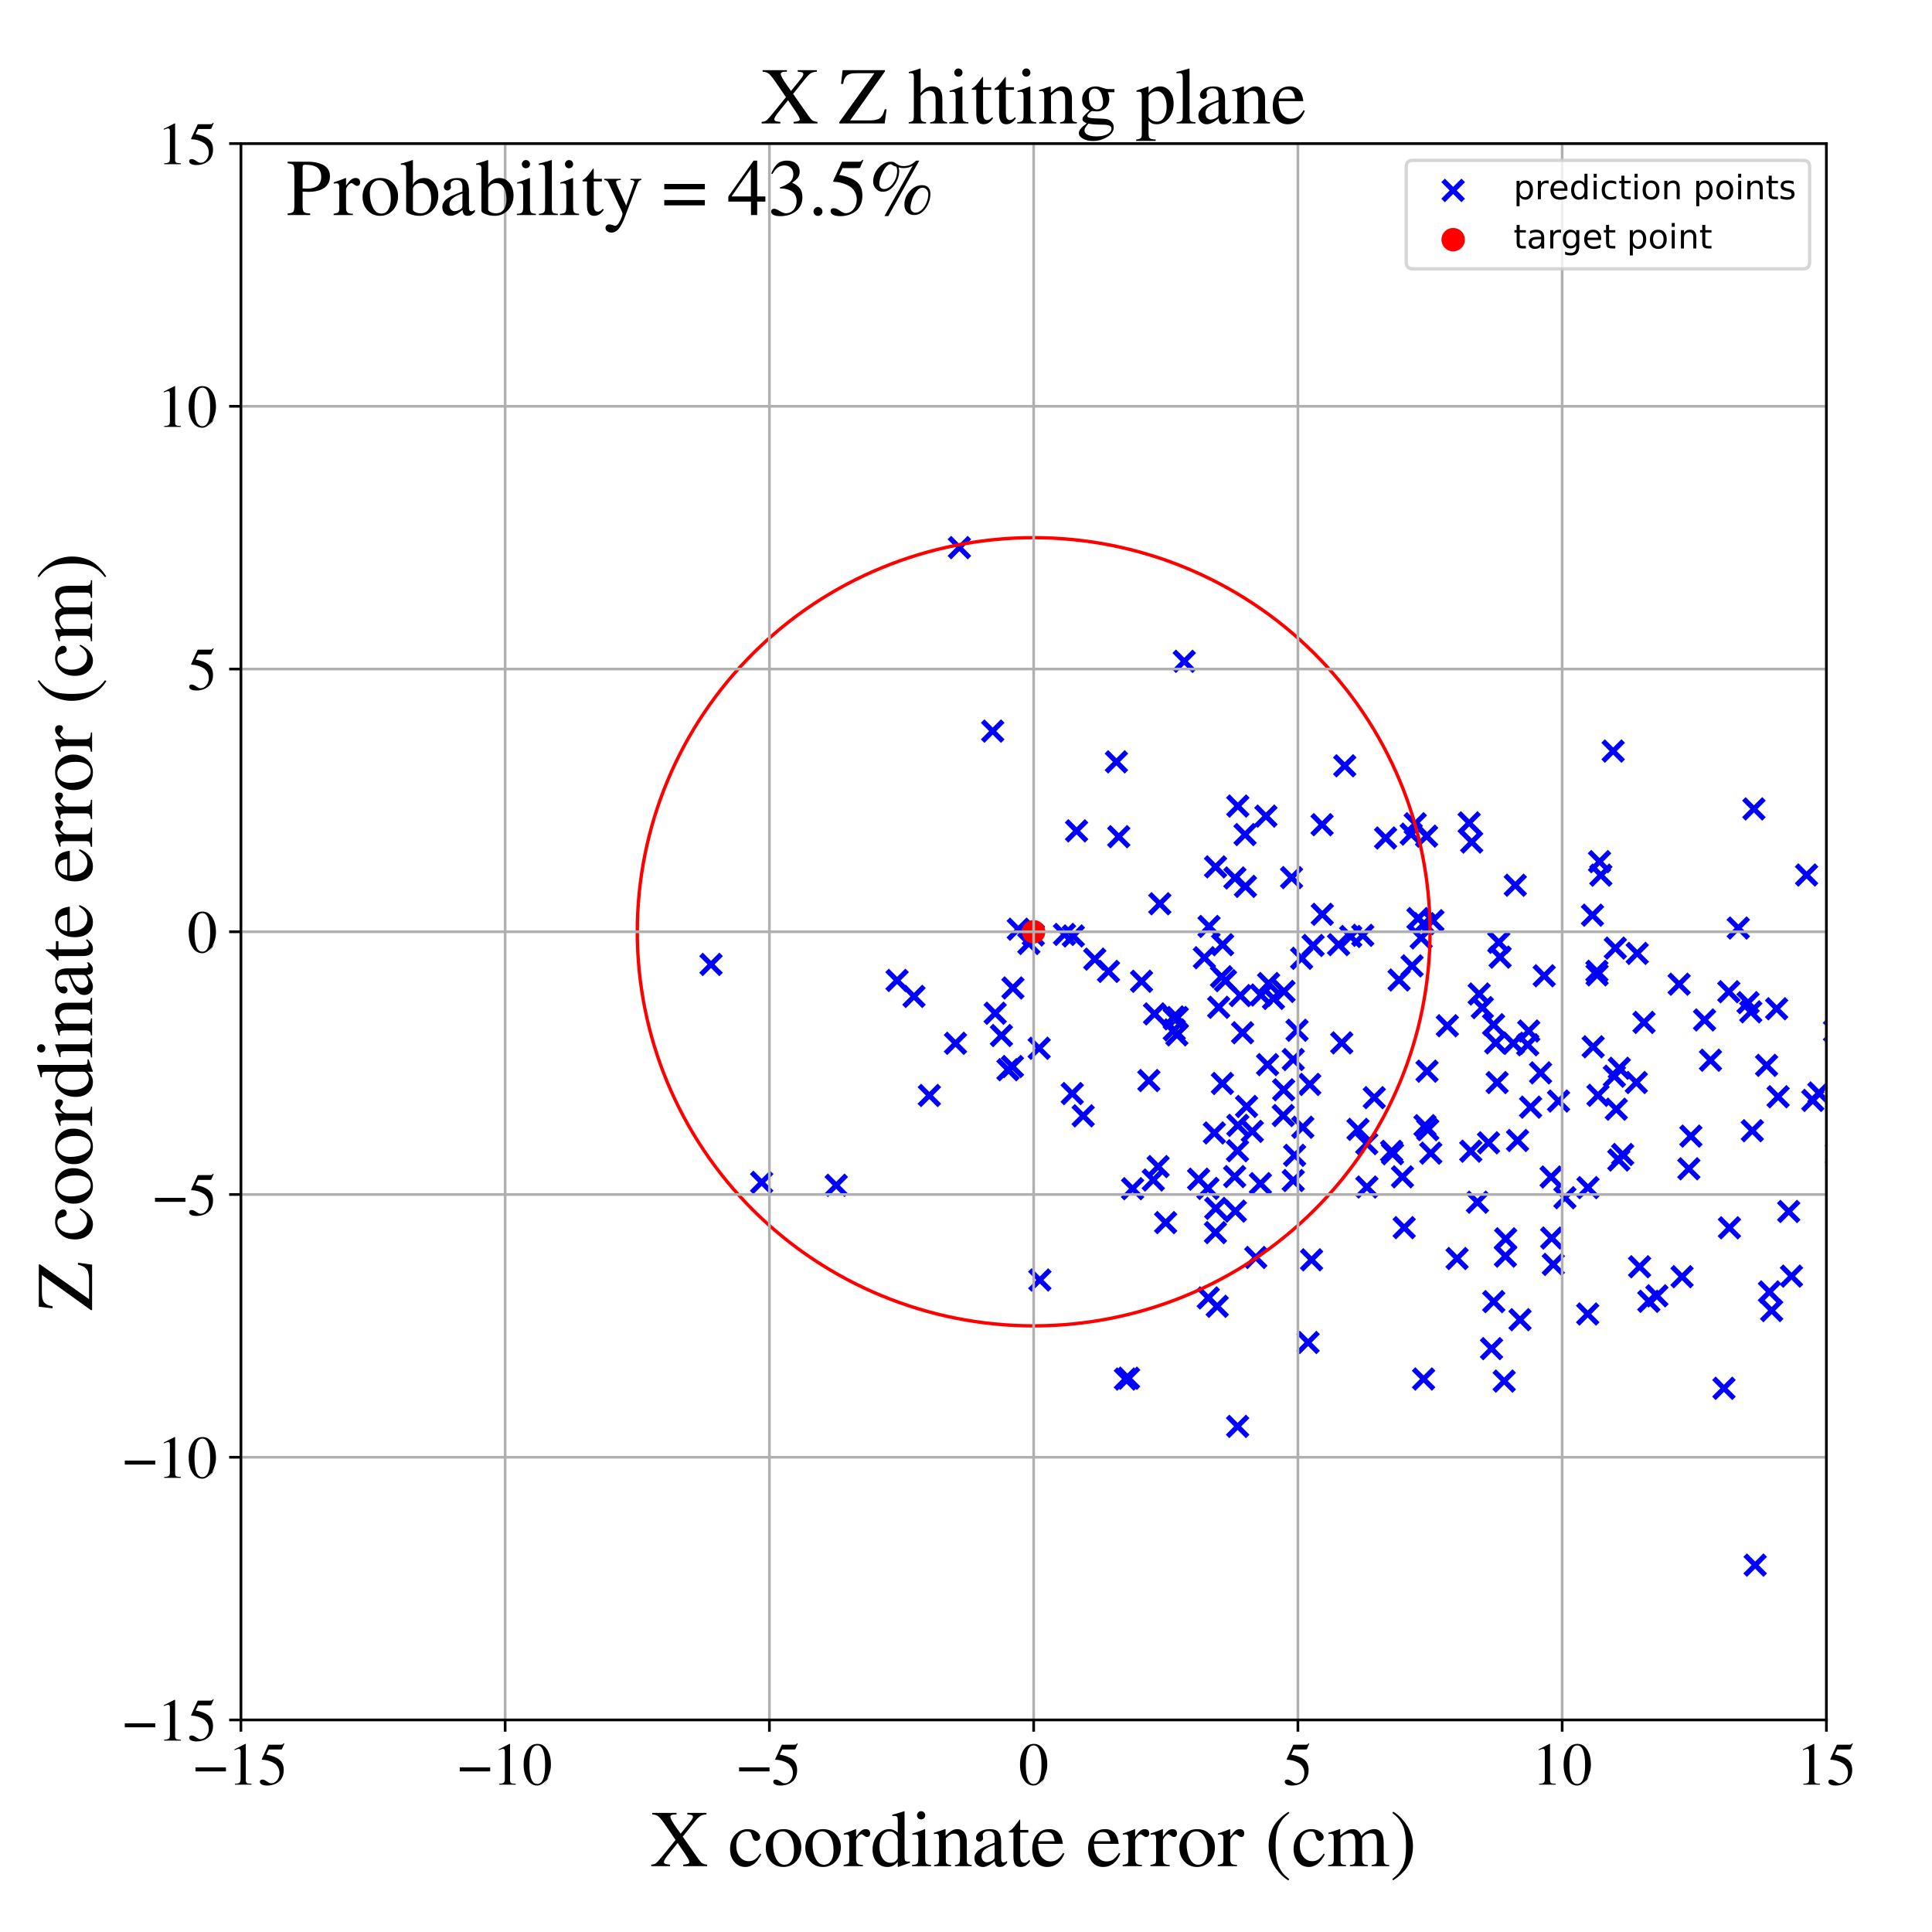 <?xml version="1.0" encoding="utf-8" standalone="no"?>
<!DOCTYPE svg PUBLIC "-//W3C//DTD SVG 1.1//EN"
  "http://www.w3.org/Graphics/SVG/1.1/DTD/svg11.dtd">
<!-- Created with matplotlib (https://matplotlib.org/) -->
<svg height="576pt" version="1.1" viewBox="0 0 576 576" width="576pt" xmlns="http://www.w3.org/2000/svg" xmlns:xlink="http://www.w3.org/1999/xlink">
 <defs>
  <style type="text/css">
*{stroke-linecap:butt;stroke-linejoin:round;}
  </style>
 </defs>
 <g id="figure_1">
  <g id="patch_1">
   <path d="M 0 576 
L 576 576 
L 576 0 
L 0 0 
z
" style="fill:#ffffff;"/>
  </g>
  <g id="axes_1">
   <g id="patch_2">
    <path d="M 71.822 512.784 
L 544.52 512.784 
L 544.52 42.802 
L 71.822 42.802 
z
" style="fill:#ffffff;"/>
   </g>
   <g id="PathCollection_1">
    <defs>
     <path d="M -3 3 
L 3 -3 
M -3 -3 
L 3 3 
" id="mc8b5b63196" style="stroke:#0000ff;stroke-width:1.5;"/>
    </defs>
    <g clip-path="url(#p6a7cffac49)">
     <use style="fill:#0000ff;stroke:#0000ff;stroke-width:1.5;" x="371.19" xlink:href="#mc8b5b63196" y="248.807"/>
     <use style="fill:#0000ff;stroke:#0000ff;stroke-width:1.5;" x="319.681" xlink:href="#mc8b5b63196" y="326.023"/>
     <use style="fill:#0000ff;stroke:#0000ff;stroke-width:1.5;" x="456.332" xlink:href="#mc8b5b63196" y="330.082"/>
     <use style="fill:#0000ff;stroke:#0000ff;stroke-width:1.5;" x="362.042" xlink:href="#mc8b5b63196" y="337.771"/>
     <use style="fill:#0000ff;stroke:#0000ff;stroke-width:1.5;" x="552.621" xlink:href="#mc8b5b63196" y="313.558"/>
     <use style="fill:#0000ff;stroke:#0000ff;stroke-width:1.5;" x="426.565" xlink:href="#mc8b5b63196" y="343.795"/>
     <use style="fill:#0000ff;stroke:#0000ff;stroke-width:1.5;" x="317.359" xlink:href="#mc8b5b63196" y="278.586"/>
     <use style="fill:#0000ff;stroke:#0000ff;stroke-width:1.5;" x="521.157" xlink:href="#mc8b5b63196" y="298.928"/>
     <use style="fill:#0000ff;stroke:#0000ff;stroke-width:1.5;" x="721.851" xlink:href="#mc8b5b63196" y="397.598"/>
     <use style="fill:#0000ff;stroke:#0000ff;stroke-width:1.5;" x="473.352" xlink:href="#mc8b5b63196" y="391.745"/>
     <use style="fill:#0000ff;stroke:#0000ff;stroke-width:1.5;" x="466.557" xlink:href="#mc8b5b63196" y="357.086"/>
     <use style="fill:#0000ff;stroke:#0000ff;stroke-width:1.5;" x="303.59" xlink:href="#mc8b5b63196" y="277.031"/>
     <use style="fill:#0000ff;stroke:#0000ff;stroke-width:1.5;" x="343.841" xlink:href="#mc8b5b63196" y="351.803"/>
     <use style="fill:#0000ff;stroke:#0000ff;stroke-width:1.5;" x="446.838" xlink:href="#mc8b5b63196" y="280.935"/>
     <use style="fill:#0000ff;stroke:#0000ff;stroke-width:1.5;" x="385.065" xlink:href="#mc8b5b63196" y="261.646"/>
     <use style="fill:#0000ff;stroke:#0000ff;stroke-width:1.5;" x="448.452" xlink:href="#mc8b5b63196" y="411.751"/>
     <use style="fill:#0000ff;stroke:#0000ff;stroke-width:1.5;" x="529.681" xlink:href="#mc8b5b63196" y="300.746"/>
     <use style="fill:#0000ff;stroke:#0000ff;stroke-width:1.5;" x="462.608" xlink:href="#mc8b5b63196" y="369.109"/>
     <use style="fill:#0000ff;stroke:#0000ff;stroke-width:1.5;" x="474.979" xlink:href="#mc8b5b63196" y="312.087"/>
     <use style="fill:#0000ff;stroke:#0000ff;stroke-width:1.5;" x="373.357" xlink:href="#mc8b5b63196" y="337.302"/>
     <use style="fill:#0000ff;stroke:#0000ff;stroke-width:1.5;" x="423.705" xlink:href="#mc8b5b63196" y="279.621"/>
     <use style="fill:#0000ff;stroke:#0000ff;stroke-width:1.5;" x="347.519" xlink:href="#mc8b5b63196" y="364.502"/>
     <use style="fill:#0000ff;stroke:#0000ff;stroke-width:1.5;" x="349.947" xlink:href="#mc8b5b63196" y="303.188"/>
     <use style="fill:#0000ff;stroke:#0000ff;stroke-width:1.5;" x="399.077" xlink:href="#mc8b5b63196" y="281.626"/>
     <use style="fill:#0000ff;stroke:#0000ff;stroke-width:1.5;" x="775.02" xlink:href="#mc8b5b63196" y="423.461"/>
     <use style="fill:#0000ff;stroke:#0000ff;stroke-width:1.5;" x="431.498" xlink:href="#mc8b5b63196" y="305.812"/>
     <use style="fill:#0000ff;stroke:#0000ff;stroke-width:1.5;" x="476.881" xlink:href="#mc8b5b63196" y="256.884"/>
     <use style="fill:#0000ff;stroke:#0000ff;stroke-width:1.5;" x="493.974" xlink:href="#mc8b5b63196" y="386.329"/>
     <use style="fill:#0000ff;stroke:#0000ff;stroke-width:1.5;" x="575.358" xlink:href="#mc8b5b63196" y="295.295"/>
     <use style="fill:#0000ff;stroke:#0000ff;stroke-width:1.5;" x="309.814" xlink:href="#mc8b5b63196" y="312.523"/>
     <use style="fill:#0000ff;stroke:#0000ff;stroke-width:1.5;" x="556.934" xlink:href="#mc8b5b63196" y="342.066"/>
     <use style="fill:#0000ff;stroke:#0000ff;stroke-width:1.5;" x="308.078" xlink:href="#mc8b5b63196" y="278.743"/>
     <use style="fill:#0000ff;stroke:#0000ff;stroke-width:1.5;" x="360.456" xlink:href="#mc8b5b63196" y="276.206"/>
     <use style="fill:#0000ff;stroke:#0000ff;stroke-width:1.5;" x="515.43" xlink:href="#mc8b5b63196" y="295.67"/>
     <use style="fill:#0000ff;stroke:#0000ff;stroke-width:1.5;" x="277.078" xlink:href="#mc8b5b63196" y="326.6"/>
     <use style="fill:#0000ff;stroke:#0000ff;stroke-width:1.5;" x="888.744" xlink:href="#mc8b5b63196" y="307.277"/>
     <use style="fill:#0000ff;stroke:#0000ff;stroke-width:1.5;" x="350.864" xlink:href="#mc8b5b63196" y="308.529"/>
     <use style="fill:#0000ff;stroke:#0000ff;stroke-width:1.5;" x="368.947" xlink:href="#mc8b5b63196" y="343.082"/>
     <use style="fill:#0000ff;stroke:#0000ff;stroke-width:1.5;" x="353.066" xlink:href="#mc8b5b63196" y="197.16"/>
     <use style="fill:#0000ff;stroke:#0000ff;stroke-width:1.5;" x="446.35" xlink:href="#mc8b5b63196" y="322.754"/>
     <use style="fill:#0000ff;stroke:#0000ff;stroke-width:1.5;" x="455.465" xlink:href="#mc8b5b63196" y="311.486"/>
     <use style="fill:#0000ff;stroke:#0000ff;stroke-width:1.5;" x="706.827" xlink:href="#mc8b5b63196" y="328.623"/>
     <use style="fill:#0000ff;stroke:#0000ff;stroke-width:1.5;" x="487.845" xlink:href="#mc8b5b63196" y="322.74"/>
     <use style="fill:#0000ff;stroke:#0000ff;stroke-width:1.5;" x="528.198" xlink:href="#mc8b5b63196" y="390.724"/>
     <use style="fill:#0000ff;stroke:#0000ff;stroke-width:1.5;" x="407.471" xlink:href="#mc8b5b63196" y="340.96"/>
     <use style="fill:#0000ff;stroke:#0000ff;stroke-width:1.5;" x="418.126" xlink:href="#mc8b5b63196" y="350.854"/>
     <use style="fill:#0000ff;stroke:#0000ff;stroke-width:1.5;" x="368.094" xlink:href="#mc8b5b63196" y="350.779"/>
     <use style="fill:#0000ff;stroke:#0000ff;stroke-width:1.5;" x="364.442" xlink:href="#mc8b5b63196" y="323.017"/>
     <use style="fill:#0000ff;stroke:#0000ff;stroke-width:1.5;" x="445.288" xlink:href="#mc8b5b63196" y="305.496"/>
     <use style="fill:#0000ff;stroke:#0000ff;stroke-width:1.5;" x="417.115" xlink:href="#mc8b5b63196" y="292.173"/>
     <use style="fill:#0000ff;stroke:#0000ff;stroke-width:1.5;" x="589.141" xlink:href="#mc8b5b63196" y="315.563"/>
     <use style="fill:#0000ff;stroke:#0000ff;stroke-width:1.5;" x="684.996" xlink:href="#mc8b5b63196" y="312.17"/>
     <use style="fill:#0000ff;stroke:#0000ff;stroke-width:1.5;" x="371.312" xlink:href="#mc8b5b63196" y="264.256"/>
     <use style="fill:#0000ff;stroke:#0000ff;stroke-width:1.5;" x="445.929" xlink:href="#mc8b5b63196" y="310.916"/>
     <use style="fill:#0000ff;stroke:#0000ff;stroke-width:1.5;" x="546.942" xlink:href="#mc8b5b63196" y="307.422"/>
     <use style="fill:#0000ff;stroke:#0000ff;stroke-width:1.5;" x="483.789" xlink:href="#mc8b5b63196" y="344.198"/>
     <use style="fill:#0000ff;stroke:#0000ff;stroke-width:1.5;" x="391.025" xlink:href="#mc8b5b63196" y="375.598"/>
     <use style="fill:#0000ff;stroke:#0000ff;stroke-width:1.5;" x="542.27" xlink:href="#mc8b5b63196" y="325.851"/>
     <use style="fill:#0000ff;stroke:#0000ff;stroke-width:1.5;" x="441.937" xlink:href="#mc8b5b63196" y="300.412"/>
     <use style="fill:#0000ff;stroke:#0000ff;stroke-width:1.5;" x="337.663" xlink:href="#mc8b5b63196" y="354.389"/>
     <use style="fill:#0000ff;stroke:#0000ff;stroke-width:1.5;" x="365.361" xlink:href="#mc8b5b63196" y="292.374"/>
     <use style="fill:#0000ff;stroke:#0000ff;stroke-width:1.5;" x="559.902" xlink:href="#mc8b5b63196" y="336.571"/>
     <use style="fill:#0000ff;stroke:#0000ff;stroke-width:1.5;" x="488.823" xlink:href="#mc8b5b63196" y="377.671"/>
     <use style="fill:#0000ff;stroke:#0000ff;stroke-width:1.5;" x="513.972" xlink:href="#mc8b5b63196" y="413.904"/>
     <use style="fill:#0000ff;stroke:#0000ff;stroke-width:1.5;" x="453.176" xlink:href="#mc8b5b63196" y="393.449"/>
     <use style="fill:#0000ff;stroke:#0000ff;stroke-width:1.5;" x="477.274" xlink:href="#mc8b5b63196" y="260.921"/>
     <use style="fill:#0000ff;stroke:#0000ff;stroke-width:1.5;" x="267.452" xlink:href="#mc8b5b63196" y="292.308"/>
     <use style="fill:#0000ff;stroke:#0000ff;stroke-width:1.5;" x="768.23" xlink:href="#mc8b5b63196" y="430.427"/>
     <use style="fill:#0000ff;stroke:#0000ff;stroke-width:1.5;" x="530.117" xlink:href="#mc8b5b63196" y="326.98"/>
     <use style="fill:#0000ff;stroke:#0000ff;stroke-width:1.5;" x="385.568" xlink:href="#mc8b5b63196" y="351.963"/>
     <use style="fill:#0000ff;stroke:#0000ff;stroke-width:1.5;" x="509.958" xlink:href="#mc8b5b63196" y="316.092"/>
     <use style="fill:#0000ff;stroke:#0000ff;stroke-width:1.5;" x="370.459" xlink:href="#mc8b5b63196" y="307.899"/>
     <use style="fill:#0000ff;stroke:#0000ff;stroke-width:1.5;" x="682.615" xlink:href="#mc8b5b63196" y="390.044"/>
     <use style="fill:#0000ff;stroke:#0000ff;stroke-width:1.5;" x="480.942" xlink:href="#mc8b5b63196" y="223.925"/>
     <use style="fill:#0000ff;stroke:#0000ff;stroke-width:1.5;" x="695.162" xlink:href="#mc8b5b63196" y="285.747"/>
     <use style="fill:#0000ff;stroke:#0000ff;stroke-width:1.5;" x="322.934" xlink:href="#mc8b5b63196" y="332.664"/>
     <use style="fill:#0000ff;stroke:#0000ff;stroke-width:1.5;" x="362.458" xlink:href="#mc8b5b63196" y="360.257"/>
     <use style="fill:#0000ff;stroke:#0000ff;stroke-width:1.5;" x="556.246" xlink:href="#mc8b5b63196" y="347.666"/>
     <use style="fill:#0000ff;stroke:#0000ff;stroke-width:1.5;" x="425.449" xlink:href="#mc8b5b63196" y="319.35"/>
     <use style="fill:#0000ff;stroke:#0000ff;stroke-width:1.5;" x="503.512" xlink:href="#mc8b5b63196" y="348.456"/>
     <use style="fill:#0000ff;stroke:#0000ff;stroke-width:1.5;" x="394.221" xlink:href="#mc8b5b63196" y="272.589"/>
     <use style="fill:#0000ff;stroke:#0000ff;stroke-width:1.5;" x="599.484" xlink:href="#mc8b5b63196" y="279.918"/>
     <use style="fill:#0000ff;stroke:#0000ff;stroke-width:1.5;" x="409.717" xlink:href="#mc8b5b63196" y="327.254"/>
     <use style="fill:#0000ff;stroke:#0000ff;stroke-width:1.5;" x="444.676" xlink:href="#mc8b5b63196" y="402.076"/>
     <use style="fill:#0000ff;stroke:#0000ff;stroke-width:1.5;" x="359.069" xlink:href="#mc8b5b63196" y="285.534"/>
     <use style="fill:#0000ff;stroke:#0000ff;stroke-width:1.5;" x="422.743" xlink:href="#mc8b5b63196" y="273.861"/>
     <use style="fill:#0000ff;stroke:#0000ff;stroke-width:1.5;" x="394.162" xlink:href="#mc8b5b63196" y="245.874"/>
     <use style="fill:#0000ff;stroke:#0000ff;stroke-width:1.5;" x="527.542" xlink:href="#mc8b5b63196" y="385.173"/>
     <use style="fill:#0000ff;stroke:#0000ff;stroke-width:1.5;" x="389.987" xlink:href="#mc8b5b63196" y="400.243"/>
     <use style="fill:#0000ff;stroke:#0000ff;stroke-width:1.5;" x="591.312" xlink:href="#mc8b5b63196" y="257.51"/>
     <use style="fill:#0000ff;stroke:#0000ff;stroke-width:1.5;" x="335.536" xlink:href="#mc8b5b63196" y="411.149"/>
     <use style="fill:#0000ff;stroke:#0000ff;stroke-width:1.5;" x="522.43" xlink:href="#mc8b5b63196" y="337.106"/>
     <use style="fill:#0000ff;stroke:#0000ff;stroke-width:1.5;" x="481.305" xlink:href="#mc8b5b63196" y="320.851"/>
     <use style="fill:#0000ff;stroke:#0000ff;stroke-width:1.5;" x="364.173" xlink:href="#mc8b5b63196" y="291.196"/>
     <use style="fill:#0000ff;stroke:#0000ff;stroke-width:1.5;" x="379.666" xlink:href="#mc8b5b63196" y="297.665"/>
     <use style="fill:#0000ff;stroke:#0000ff;stroke-width:1.5;" x="310.019" xlink:href="#mc8b5b63196" y="381.612"/>
     <use style="fill:#0000ff;stroke:#0000ff;stroke-width:1.5;" x="421.93" xlink:href="#mc8b5b63196" y="245.586"/>
     <use style="fill:#0000ff;stroke:#0000ff;stroke-width:1.5;" x="301.845" xlink:href="#mc8b5b63196" y="317.971"/>
     <use style="fill:#0000ff;stroke:#0000ff;stroke-width:1.5;" x="306.732" xlink:href="#mc8b5b63196" y="281.285"/>
     <use style="fill:#0000ff;stroke:#0000ff;stroke-width:1.5;" x="440.481" xlink:href="#mc8b5b63196" y="358.423"/>
     <use style="fill:#0000ff;stroke:#0000ff;stroke-width:1.5;" x="443.783" xlink:href="#mc8b5b63196" y="340.708"/>
     <use style="fill:#0000ff;stroke:#0000ff;stroke-width:1.5;" x="413.096" xlink:href="#mc8b5b63196" y="249.841"/>
     <use style="fill:#0000ff;stroke:#0000ff;stroke-width:1.5;" x="560.667" xlink:href="#mc8b5b63196" y="286.814"/>
     <use style="fill:#0000ff;stroke:#0000ff;stroke-width:1.5;" x="388.069" xlink:href="#mc8b5b63196" y="285.71"/>
     <use style="fill:#0000ff;stroke:#0000ff;stroke-width:1.5;" x="534.109" xlink:href="#mc8b5b63196" y="380.46"/>
     <use style="fill:#0000ff;stroke:#0000ff;stroke-width:1.5;" x="211.984" xlink:href="#mc8b5b63196" y="287.534"/>
     <use style="fill:#0000ff;stroke:#0000ff;stroke-width:1.5;" x="445.34" xlink:href="#mc8b5b63196" y="388.058"/>
     <use style="fill:#0000ff;stroke:#0000ff;stroke-width:1.5;" x="333.542" xlink:href="#mc8b5b63196" y="249.445"/>
     <use style="fill:#0000ff;stroke:#0000ff;stroke-width:1.5;" x="425.667" xlink:href="#mc8b5b63196" y="336.799"/>
     <use style="fill:#0000ff;stroke:#0000ff;stroke-width:1.5;" x="414.889" xlink:href="#mc8b5b63196" y="343.239"/>
     <use style="fill:#0000ff;stroke:#0000ff;stroke-width:1.5;" x="518.249" xlink:href="#mc8b5b63196" y="276.681"/>
     <use style="fill:#0000ff;stroke:#0000ff;stroke-width:1.5;" x="424.833" xlink:href="#mc8b5b63196" y="335.592"/>
     <use style="fill:#0000ff;stroke:#0000ff;stroke-width:1.5;" x="415.165" xlink:href="#mc8b5b63196" y="343.976"/>
     <use style="fill:#0000ff;stroke:#0000ff;stroke-width:1.5;" x="438.011" xlink:href="#mc8b5b63196" y="245.329"/>
     <use style="fill:#0000ff;stroke:#0000ff;stroke-width:1.5;" x="500.609" xlink:href="#mc8b5b63196" y="293.429"/>
     <use style="fill:#0000ff;stroke:#0000ff;stroke-width:1.5;" x="459.297" xlink:href="#mc8b5b63196" y="319.863"/>
     <use style="fill:#0000ff;stroke:#0000ff;stroke-width:1.5;" x="368.166" xlink:href="#mc8b5b63196" y="261.756"/>
     <use style="fill:#0000ff;stroke:#0000ff;stroke-width:1.5;" x="547.485" xlink:href="#mc8b5b63196" y="344.053"/>
     <use style="fill:#0000ff;stroke:#0000ff;stroke-width:1.5;" x="600.579" xlink:href="#mc8b5b63196" y="376.29"/>
     <use style="fill:#0000ff;stroke:#0000ff;stroke-width:1.5;" x="566.208" xlink:href="#mc8b5b63196" y="381.324"/>
     <use style="fill:#0000ff;stroke:#0000ff;stroke-width:1.5;" x="320.966" xlink:href="#mc8b5b63196" y="247.709"/>
     <use style="fill:#0000ff;stroke:#0000ff;stroke-width:1.5;" x="272.489" xlink:href="#mc8b5b63196" y="297.065"/>
     <use style="fill:#0000ff;stroke:#0000ff;stroke-width:1.5;" x="624.169" xlink:href="#mc8b5b63196" y="357.587"/>
     <use style="fill:#0000ff;stroke:#0000ff;stroke-width:1.5;" x="474.775" xlink:href="#mc8b5b63196" y="272.845"/>
     <use style="fill:#0000ff;stroke:#0000ff;stroke-width:1.5;" x="386.694" xlink:href="#mc8b5b63196" y="307.163"/>
     <use style="fill:#0000ff;stroke:#0000ff;stroke-width:1.5;" x="344.209" xlink:href="#mc8b5b63196" y="302.273"/>
     <use style="fill:#0000ff;stroke:#0000ff;stroke-width:1.5;" x="482.618" xlink:href="#mc8b5b63196" y="345.849"/>
     <use style="fill:#0000ff;stroke:#0000ff;stroke-width:1.5;" x="319.991" xlink:href="#mc8b5b63196" y="279.037"/>
     <use style="fill:#0000ff;stroke:#0000ff;stroke-width:1.5;" x="375.765" xlink:href="#mc8b5b63196" y="352.884"/>
     <use style="fill:#0000ff;stroke:#0000ff;stroke-width:1.5;" x="284.865" xlink:href="#mc8b5b63196" y="311.042"/>
     <use style="fill:#0000ff;stroke:#0000ff;stroke-width:1.5;" x="295.961" xlink:href="#mc8b5b63196" y="217.97"/>
     <use style="fill:#0000ff;stroke:#0000ff;stroke-width:1.5;" x="425.311" xlink:href="#mc8b5b63196" y="249.293"/>
     <use style="fill:#0000ff;stroke:#0000ff;stroke-width:1.5;" x="363.338" xlink:href="#mc8b5b63196" y="300.316"/>
     <use style="fill:#0000ff;stroke:#0000ff;stroke-width:1.5;" x="336.474" xlink:href="#mc8b5b63196" y="410.899"/>
     <use style="fill:#0000ff;stroke:#0000ff;stroke-width:1.5;" x="400.916" xlink:href="#mc8b5b63196" y="228.314"/>
     <use style="fill:#0000ff;stroke:#0000ff;stroke-width:1.5;" x="476.416" xlink:href="#mc8b5b63196" y="326.551"/>
     <use style="fill:#0000ff;stroke:#0000ff;stroke-width:1.5;" x="438.495" xlink:href="#mc8b5b63196" y="343.215"/>
     <use style="fill:#0000ff;stroke:#0000ff;stroke-width:1.5;" x="402.7" xlink:href="#mc8b5b63196" y="279.203"/>
     <use style="fill:#0000ff;stroke:#0000ff;stroke-width:1.5;" x="364.512" xlink:href="#mc8b5b63196" y="281.642"/>
     <use style="fill:#0000ff;stroke:#0000ff;stroke-width:1.5;" x="249.306" xlink:href="#mc8b5b63196" y="353.38"/>
     <use style="fill:#0000ff;stroke:#0000ff;stroke-width:1.5;" x="296.697" xlink:href="#mc8b5b63196" y="302.086"/>
     <use style="fill:#0000ff;stroke:#0000ff;stroke-width:1.5;" x="360.125" xlink:href="#mc8b5b63196" y="354.312"/>
     <use style="fill:#0000ff;stroke:#0000ff;stroke-width:1.5;" x="540.462" xlink:href="#mc8b5b63196" y="328.066"/>
     <use style="fill:#0000ff;stroke:#0000ff;stroke-width:1.5;" x="362.899" xlink:href="#mc8b5b63196" y="389.462"/>
     <use style="fill:#0000ff;stroke:#0000ff;stroke-width:1.5;" x="549.257" xlink:href="#mc8b5b63196" y="382.022"/>
     <use style="fill:#0000ff;stroke:#0000ff;stroke-width:1.5;" x="420.987" xlink:href="#mc8b5b63196" y="287.962"/>
     <use style="fill:#0000ff;stroke:#0000ff;stroke-width:1.5;" x="463.092" xlink:href="#mc8b5b63196" y="376.967"/>
     <use style="fill:#0000ff;stroke:#0000ff;stroke-width:1.5;" x="448.821" xlink:href="#mc8b5b63196" y="374.506"/>
     <use style="fill:#0000ff;stroke:#0000ff;stroke-width:1.5;" x="360.23" xlink:href="#mc8b5b63196" y="386.957"/>
     <use style="fill:#0000ff;stroke:#0000ff;stroke-width:1.5;" x="491.573" xlink:href="#mc8b5b63196" y="387.962"/>
     <use style="fill:#0000ff;stroke:#0000ff;stroke-width:1.5;" x="377.418" xlink:href="#mc8b5b63196" y="243.316"/>
     <use style="fill:#0000ff;stroke:#0000ff;stroke-width:1.5;" x="521.975" xlink:href="#mc8b5b63196" y="301.662"/>
     <use style="fill:#0000ff;stroke:#0000ff;stroke-width:1.5;" x="522.906" xlink:href="#mc8b5b63196" y="241.167"/>
     <use style="fill:#0000ff;stroke:#0000ff;stroke-width:1.5;" x="385.566" xlink:href="#mc8b5b63196" y="315.88"/>
     <use style="fill:#0000ff;stroke:#0000ff;stroke-width:1.5;" x="424.542" xlink:href="#mc8b5b63196" y="275.373"/>
     <use style="fill:#0000ff;stroke:#0000ff;stroke-width:1.5;" x="326.389" xlink:href="#mc8b5b63196" y="285.958"/>
     <use style="fill:#0000ff;stroke:#0000ff;stroke-width:1.5;" x="407.518" xlink:href="#mc8b5b63196" y="353.899"/>
     <use style="fill:#0000ff;stroke:#0000ff;stroke-width:1.5;" x="382.81" xlink:href="#mc8b5b63196" y="295.577"/>
     <use style="fill:#0000ff;stroke:#0000ff;stroke-width:1.5;" x="490.132" xlink:href="#mc8b5b63196" y="304.817"/>
     <use style="fill:#0000ff;stroke:#0000ff;stroke-width:1.5;" x="362.37" xlink:href="#mc8b5b63196" y="367.481"/>
     <use style="fill:#0000ff;stroke:#0000ff;stroke-width:1.5;" x="382.708" xlink:href="#mc8b5b63196" y="324.909"/>
     <use style="fill:#0000ff;stroke:#0000ff;stroke-width:1.5;" x="388.412" xlink:href="#mc8b5b63196" y="336.08"/>
     <use style="fill:#0000ff;stroke:#0000ff;stroke-width:1.5;" x="460.38" xlink:href="#mc8b5b63196" y="290.915"/>
     <use style="fill:#0000ff;stroke:#0000ff;stroke-width:1.5;" x="404.866" xlink:href="#mc8b5b63196" y="336.709"/>
     <use style="fill:#0000ff;stroke:#0000ff;stroke-width:1.5;" x="616.172" xlink:href="#mc8b5b63196" y="386.74"/>
     <use style="fill:#0000ff;stroke:#0000ff;stroke-width:1.5;" x="567.197" xlink:href="#mc8b5b63196" y="297.573"/>
     <use style="fill:#0000ff;stroke:#0000ff;stroke-width:1.5;" x="420.723" xlink:href="#mc8b5b63196" y="248.681"/>
     <use style="fill:#0000ff;stroke:#0000ff;stroke-width:1.5;" x="455.769" xlink:href="#mc8b5b63196" y="307.375"/>
     <use style="fill:#0000ff;stroke:#0000ff;stroke-width:1.5;" x="369.782" xlink:href="#mc8b5b63196" y="296.822"/>
     <use style="fill:#0000ff;stroke:#0000ff;stroke-width:1.5;" x="350.096" xlink:href="#mc8b5b63196" y="307.054"/>
     <use style="fill:#0000ff;stroke:#0000ff;stroke-width:1.5;" x="563.248" xlink:href="#mc8b5b63196" y="290.251"/>
     <use style="fill:#0000ff;stroke:#0000ff;stroke-width:1.5;" x="298.564" xlink:href="#mc8b5b63196" y="308.728"/>
     <use style="fill:#0000ff;stroke:#0000ff;stroke-width:1.5;" x="301.985" xlink:href="#mc8b5b63196" y="294.549"/>
     <use style="fill:#0000ff;stroke:#0000ff;stroke-width:1.5;" x="406.285" xlink:href="#mc8b5b63196" y="278.855"/>
     <use style="fill:#0000ff;stroke:#0000ff;stroke-width:1.5;" x="526.679" xlink:href="#mc8b5b63196" y="317.618"/>
     <use style="fill:#0000ff;stroke:#0000ff;stroke-width:1.5;" x="581.64" xlink:href="#mc8b5b63196" y="307.515"/>
     <use style="fill:#0000ff;stroke:#0000ff;stroke-width:1.5;" x="523.279" xlink:href="#mc8b5b63196" y="466.622"/>
     <use style="fill:#0000ff;stroke:#0000ff;stroke-width:1.5;" x="584.661" xlink:href="#mc8b5b63196" y="318.699"/>
     <use style="fill:#0000ff;stroke:#0000ff;stroke-width:1.5;" x="481.868" xlink:href="#mc8b5b63196" y="330.694"/>
     <use style="fill:#0000ff;stroke:#0000ff;stroke-width:1.5;" x="515.608" xlink:href="#mc8b5b63196" y="366.054"/>
     <use style="fill:#0000ff;stroke:#0000ff;stroke-width:1.5;" x="391.479" xlink:href="#mc8b5b63196" y="281.873"/>
     <use style="fill:#0000ff;stroke:#0000ff;stroke-width:1.5;" x="464.652" xlink:href="#mc8b5b63196" y="328.263"/>
     <use style="fill:#0000ff;stroke:#0000ff;stroke-width:1.5;" x="533.284" xlink:href="#mc8b5b63196" y="361.184"/>
     <use style="fill:#0000ff;stroke:#0000ff;stroke-width:1.5;" x="481.59" xlink:href="#mc8b5b63196" y="282.667"/>
     <use style="fill:#0000ff;stroke:#0000ff;stroke-width:1.5;" x="721.725" xlink:href="#mc8b5b63196" y="408.965"/>
     <use style="fill:#0000ff;stroke:#0000ff;stroke-width:1.5;" x="345.786" xlink:href="#mc8b5b63196" y="269.443"/>
     <use style="fill:#0000ff;stroke:#0000ff;stroke-width:1.5;" x="300.512" xlink:href="#mc8b5b63196" y="318.92"/>
     <use style="fill:#0000ff;stroke:#0000ff;stroke-width:1.5;" x="368.298" xlink:href="#mc8b5b63196" y="361.079"/>
     <use style="fill:#0000ff;stroke:#0000ff;stroke-width:1.5;" x="538.604" xlink:href="#mc8b5b63196" y="260.872"/>
     <use style="fill:#0000ff;stroke:#0000ff;stroke-width:1.5;" x="368.982" xlink:href="#mc8b5b63196" y="425.263"/>
     <use style="fill:#0000ff;stroke:#0000ff;stroke-width:1.5;" x="434.41" xlink:href="#mc8b5b63196" y="375.215"/>
     <use style="fill:#0000ff;stroke:#0000ff;stroke-width:1.5;" x="476.148" xlink:href="#mc8b5b63196" y="290.643"/>
     <use style="fill:#0000ff;stroke:#0000ff;stroke-width:1.5;" x="584.656" xlink:href="#mc8b5b63196" y="320.301"/>
     <use style="fill:#0000ff;stroke:#0000ff;stroke-width:1.5;" x="451.76" xlink:href="#mc8b5b63196" y="263.922"/>
     <use style="fill:#0000ff;stroke:#0000ff;stroke-width:1.5;" x="362.398" xlink:href="#mc8b5b63196" y="258.447"/>
     <use style="fill:#0000ff;stroke:#0000ff;stroke-width:1.5;" x="375.949" xlink:href="#mc8b5b63196" y="296.651"/>
     <use style="fill:#0000ff;stroke:#0000ff;stroke-width:1.5;" x="340.336" xlink:href="#mc8b5b63196" y="292.559"/>
     <use style="fill:#0000ff;stroke:#0000ff;stroke-width:1.5;" x="342.512" xlink:href="#mc8b5b63196" y="322.151"/>
     <use style="fill:#0000ff;stroke:#0000ff;stroke-width:1.5;" x="438.77" xlink:href="#mc8b5b63196" y="251.047"/>
     <use style="fill:#0000ff;stroke:#0000ff;stroke-width:1.5;" x="369.048" xlink:href="#mc8b5b63196" y="335.505"/>
     <use style="fill:#0000ff;stroke:#0000ff;stroke-width:1.5;" x="390.482" xlink:href="#mc8b5b63196" y="323.304"/>
     <use style="fill:#0000ff;stroke:#0000ff;stroke-width:1.5;" x="369.035" xlink:href="#mc8b5b63196" y="240.316"/>
     <use style="fill:#0000ff;stroke:#0000ff;stroke-width:1.5;" x="451.178" xlink:href="#mc8b5b63196" y="311.037"/>
     <use style="fill:#0000ff;stroke:#0000ff;stroke-width:1.5;" x="501.485" xlink:href="#mc8b5b63196" y="380.629"/>
     <use style="fill:#0000ff;stroke:#0000ff;stroke-width:1.5;" x="556.286" xlink:href="#mc8b5b63196" y="389.031"/>
     <use style="fill:#0000ff;stroke:#0000ff;stroke-width:1.5;" x="476.092" xlink:href="#mc8b5b63196" y="289.585"/>
     <use style="fill:#0000ff;stroke:#0000ff;stroke-width:1.5;" x="482.773" xlink:href="#mc8b5b63196" y="318.494"/>
     <use style="fill:#0000ff;stroke:#0000ff;stroke-width:1.5;" x="447.228" xlink:href="#mc8b5b63196" y="285.356"/>
     <use style="fill:#0000ff;stroke:#0000ff;stroke-width:1.5;" x="462.44" xlink:href="#mc8b5b63196" y="350.907"/>
     <use style="fill:#0000ff;stroke:#0000ff;stroke-width:1.5;" x="557.167" xlink:href="#mc8b5b63196" y="264.929"/>
     <use style="fill:#0000ff;stroke:#0000ff;stroke-width:1.5;" x="452.434" xlink:href="#mc8b5b63196" y="340.023"/>
     <use style="fill:#0000ff;stroke:#0000ff;stroke-width:1.5;" x="639.247" xlink:href="#mc8b5b63196" y="441.397"/>
     <use style="fill:#0000ff;stroke:#0000ff;stroke-width:1.5;" x="504.113" xlink:href="#mc8b5b63196" y="338.721"/>
     <use style="fill:#0000ff;stroke:#0000ff;stroke-width:1.5;" x="332.842" xlink:href="#mc8b5b63196" y="227.132"/>
     <use style="fill:#0000ff;stroke:#0000ff;stroke-width:1.5;" x="424.424" xlink:href="#mc8b5b63196" y="411.135"/>
     <use style="fill:#0000ff;stroke:#0000ff;stroke-width:1.5;" x="350.101" xlink:href="#mc8b5b63196" y="303.752"/>
     <use style="fill:#0000ff;stroke:#0000ff;stroke-width:1.5;" x="377.91" xlink:href="#mc8b5b63196" y="317.402"/>
     <use style="fill:#0000ff;stroke:#0000ff;stroke-width:1.5;" x="350.991" xlink:href="#mc8b5b63196" y="303.357"/>
     <use style="fill:#0000ff;stroke:#0000ff;stroke-width:1.5;" x="385.968" xlink:href="#mc8b5b63196" y="344.444"/>
     <use style="fill:#0000ff;stroke:#0000ff;stroke-width:1.5;" x="382.588" xlink:href="#mc8b5b63196" y="332.582"/>
     <use style="fill:#0000ff;stroke:#0000ff;stroke-width:1.5;" x="400.026" xlink:href="#mc8b5b63196" y="310.917"/>
     <use style="fill:#0000ff;stroke:#0000ff;stroke-width:1.5;" x="357.347" xlink:href="#mc8b5b63196" y="351.563"/>
     <use style="fill:#0000ff;stroke:#0000ff;stroke-width:1.5;" x="374.383" xlink:href="#mc8b5b63196" y="374.893"/>
     <use style="fill:#0000ff;stroke:#0000ff;stroke-width:1.5;" x="427.202" xlink:href="#mc8b5b63196" y="274.491"/>
     <use style="fill:#0000ff;stroke:#0000ff;stroke-width:1.5;" x="418.637" xlink:href="#mc8b5b63196" y="366.005"/>
     <use style="fill:#0000ff;stroke:#0000ff;stroke-width:1.5;" x="488.111" xlink:href="#mc8b5b63196" y="284.24"/>
     <use style="fill:#0000ff;stroke:#0000ff;stroke-width:1.5;" x="448.896" xlink:href="#mc8b5b63196" y="369.337"/>
     <use style="fill:#0000ff;stroke:#0000ff;stroke-width:1.5;" x="598.366" xlink:href="#mc8b5b63196" y="319.008"/>
     <use style="fill:#0000ff;stroke:#0000ff;stroke-width:1.5;" x="473.428" xlink:href="#mc8b5b63196" y="354.073"/>
     <use style="fill:#0000ff;stroke:#0000ff;stroke-width:1.5;" x="371.65" xlink:href="#mc8b5b63196" y="329.872"/>
     <use style="fill:#0000ff;stroke:#0000ff;stroke-width:1.5;" x="378.214" xlink:href="#mc8b5b63196" y="293.217"/>
     <use style="fill:#0000ff;stroke:#0000ff;stroke-width:1.5;" x="508.191" xlink:href="#mc8b5b63196" y="304.084"/>
     <use style="fill:#0000ff;stroke:#0000ff;stroke-width:1.5;" x="330.482" xlink:href="#mc8b5b63196" y="289.611"/>
     <use style="fill:#0000ff;stroke:#0000ff;stroke-width:1.5;" x="345.276" xlink:href="#mc8b5b63196" y="347.802"/>
     <use style="fill:#0000ff;stroke:#0000ff;stroke-width:1.5;" x="440.99" xlink:href="#mc8b5b63196" y="296.346"/>
     <use style="fill:#0000ff;stroke:#0000ff;stroke-width:1.5;" x="286.035" xlink:href="#mc8b5b63196" y="163.259"/>
     <use style="fill:#0000ff;stroke:#0000ff;stroke-width:1.5;" x="227.075" xlink:href="#mc8b5b63196" y="352.512"/>
    </g>
   </g>
   <g id="PathCollection_2">
    <defs>
     <path d="M 0 3 
C 0.796 3 1.559 2.684 2.121 2.121 
C 2.684 1.559 3 0.796 3 0 
C 3 -0.796 2.684 -1.559 2.121 -2.121 
C 1.559 -2.684 0.796 -3 0 -3 
C -0.796 -3 -1.559 -2.684 -2.121 -2.121 
C -2.684 -1.559 -3 -0.796 -3 0 
C -3 0.796 -2.684 1.559 -2.121 2.121 
C -1.559 2.684 -0.796 3 0 3 
z
" id="m2a1055bd94" style="stroke:#ff0000;"/>
    </defs>
    <g clip-path="url(#p6a7cffac49)">
     <use style="fill:#ff0000;stroke:#ff0000;" x="308.171" xlink:href="#m2a1055bd94" y="277.793"/>
    </g>
   </g>
   <g id="patch_3">
    <path clip-path="url(#p6a7cffac49)" d="M 308.171 395.288 
C 339.511 395.288 369.572 382.908 391.733 360.875 
C 413.894 338.841 426.346 308.953 426.346 277.793 
C 426.346 246.633 413.894 216.745 391.733 194.711 
C 369.572 172.677 339.511 160.297 308.171 160.297 
C 276.831 160.297 246.77 172.677 224.609 194.711 
C 202.448 216.745 189.997 246.633 189.997 277.793 
C 189.997 308.953 202.448 338.841 224.609 360.875 
C 246.77 382.908 276.831 395.288 308.171 395.288 
z
" style="fill:none;stroke:#ff0000;stroke-linejoin:miter;"/>
   </g>
   <g id="matplotlib.axis_1">
    <g id="xtick_1">
     <g id="line2d_1">
      <path clip-path="url(#p6a7cffac49)" d="M 71.822 512.784 
L 71.822 42.802 
" style="fill:none;stroke:#b0b0b0;stroke-linecap:square;stroke-width:0.8;"/>
     </g>
     <g id="line2d_2">
      <defs>
       <path d="M 0 0 
L 0 3.5 
" id="m1d0f862a17" style="stroke:#000000;stroke-width:0.8;"/>
      </defs>
      <g>
       <use style="stroke:#000000;stroke-width:0.8;" x="71.822" xlink:href="#m1d0f862a17" y="512.784"/>
      </g>
     </g>
     <g id="text_1">
      <!-- −15 -->
      <defs>
       <path d="M 3 22 
L 3 28.594 
L 53.406 28.594 
L 53.406 22 
z
" id="FreeSerif-8722"/>
       <path d="M 18.297 59.297 
Q 16.5 59.297 11.094 57.094 
L 11.094 58.5 
L 29.094 67.594 
L 29.906 67.406 
L 29.906 7.406 
Q 29.906 3.797 31.703 2.688 
Q 33.5 1.594 39.406 1.5 
L 39.406 0 
L 11.797 0 
L 11.797 1.5 
Q 17.406 1.703 19.344 3.141 
Q 21.297 4.594 21.297 9.297 
L 21.297 54.594 
Q 21.297 59.297 18.297 59.297 
z
" id="FreeSerif-49"/>
       <path d="M 35.703 19.406 
Q 35.703 24.703 33.344 28.797 
Q 31 32.906 27.641 35.156 
Q 24.297 37.406 20.141 38.844 
Q 16 40.297 12.953 40.75 
Q 9.906 41.203 7.594 41.203 
Q 6.406 41.203 6.406 42 
Q 6.406 42.297 6.5 42.5 
L 17.406 66.203 
L 38.297 66.203 
Q 39.906 66.203 40.844 66.703 
Q 41.797 67.203 42.906 68.797 
L 43.797 68.094 
L 40 59.203 
Q 39.594 58.297 37.703 58.297 
L 18.094 58.297 
L 13.906 49.797 
Q 28.5 47.203 35.594 41.344 
Q 42.703 35.5 42.703 24.203 
Q 42.703 18.297 40.844 13.688 
Q 39 9.094 36.141 6.297 
Q 33.297 3.5 29.547 1.703 
Q 25.797 -0.094 22.344 -0.75 
Q 18.906 -1.406 15.406 -1.406 
Q 9.797 -1.406 6.5 0.25 
Q 3.203 1.906 3.203 4.797 
Q 3.203 8.5 7.5 8.5 
Q 10.297 8.5 14.75 5.391 
Q 19.203 2.297 21.797 2.297 
Q 27.703 2.297 31.703 7.25 
Q 35.703 12.203 35.703 19.406 
z
" id="FreeSerif-53"/>
      </defs>
      <g transform="translate(57.746 532.077)scale(0.18 -0.18)">
       <use xlink:href="#FreeSerif-8722"/>
       <use x="56.4" xlink:href="#FreeSerif-49"/>
       <use x="106.4" xlink:href="#FreeSerif-53"/>
      </g>
     </g>
    </g>
    <g id="xtick_2">
     <g id="line2d_3">
      <path clip-path="url(#p6a7cffac49)" d="M 150.605 512.784 
L 150.605 42.802 
" style="fill:none;stroke:#b0b0b0;stroke-linecap:square;stroke-width:0.8;"/>
     </g>
     <g id="line2d_4">
      <g>
       <use style="stroke:#000000;stroke-width:0.8;" x="150.605" xlink:href="#m1d0f862a17" y="512.784"/>
      </g>
     </g>
     <g id="text_2">
      <!-- −10 -->
      <defs>
       <path d="M 47.594 17.797 
Q 35.203 -1.406 25 -1.406 
Q 14.797 -1.406 8.594 8.391 
Q 2.406 18.203 2.406 33.594 
Q 2.406 48.094 8.594 57.844 
Q 14.797 67.594 25.406 67.594 
Q 35.203 67.594 41.391 58 
Q 47.594 48.406 47.594 33 
Q 47.594 17.797 35.203 -1.406 
z
M 25.094 65 
Q 12 65 12 32.703 
Q 12 1.203 25 1.203 
Q 38 1.203 38 32.797 
Q 38 48.5 34.703 56.75 
Q 31.406 65 25.094 65 
z
" id="FreeSerif-48"/>
      </defs>
      <g transform="translate(136.529 532.077)scale(0.18 -0.18)">
       <use xlink:href="#FreeSerif-8722"/>
       <use x="56.4" xlink:href="#FreeSerif-49"/>
       <use x="106.4" xlink:href="#FreeSerif-48"/>
      </g>
     </g>
    </g>
    <g id="xtick_3">
     <g id="line2d_5">
      <path clip-path="url(#p6a7cffac49)" d="M 229.388 512.784 
L 229.388 42.802 
" style="fill:none;stroke:#b0b0b0;stroke-linecap:square;stroke-width:0.8;"/>
     </g>
     <g id="line2d_6">
      <g>
       <use style="stroke:#000000;stroke-width:0.8;" x="229.388" xlink:href="#m1d0f862a17" y="512.784"/>
      </g>
     </g>
     <g id="text_3">
      <!-- −5 -->
      <g transform="translate(219.812 532.077)scale(0.18 -0.18)">
       <use xlink:href="#FreeSerif-8722"/>
       <use x="56.4" xlink:href="#FreeSerif-53"/>
      </g>
     </g>
    </g>
    <g id="xtick_4">
     <g id="line2d_7">
      <path clip-path="url(#p6a7cffac49)" d="M 308.171 512.784 
L 308.171 42.802 
" style="fill:none;stroke:#b0b0b0;stroke-linecap:square;stroke-width:0.8;"/>
     </g>
     <g id="line2d_8">
      <g>
       <use style="stroke:#000000;stroke-width:0.8;" x="308.171" xlink:href="#m1d0f862a17" y="512.784"/>
      </g>
     </g>
     <g id="text_4">
      <!-- 0 -->
      <g transform="translate(303.671 532.077)scale(0.18 -0.18)">
       <use xlink:href="#FreeSerif-48"/>
      </g>
     </g>
    </g>
    <g id="xtick_5">
     <g id="line2d_9">
      <path clip-path="url(#p6a7cffac49)" d="M 386.954 512.784 
L 386.954 42.802 
" style="fill:none;stroke:#b0b0b0;stroke-linecap:square;stroke-width:0.8;"/>
     </g>
     <g id="line2d_10">
      <g>
       <use style="stroke:#000000;stroke-width:0.8;" x="386.954" xlink:href="#m1d0f862a17" y="512.784"/>
      </g>
     </g>
     <g id="text_5">
      <!-- 5 -->
      <g transform="translate(382.454 532.077)scale(0.18 -0.18)">
       <use xlink:href="#FreeSerif-53"/>
      </g>
     </g>
    </g>
    <g id="xtick_6">
     <g id="line2d_11">
      <path clip-path="url(#p6a7cffac49)" d="M 465.737 512.784 
L 465.737 42.802 
" style="fill:none;stroke:#b0b0b0;stroke-linecap:square;stroke-width:0.8;"/>
     </g>
     <g id="line2d_12">
      <g>
       <use style="stroke:#000000;stroke-width:0.8;" x="465.737" xlink:href="#m1d0f862a17" y="512.784"/>
      </g>
     </g>
     <g id="text_6">
      <!-- 10 -->
      <g transform="translate(456.737 532.077)scale(0.18 -0.18)">
       <use xlink:href="#FreeSerif-49"/>
       <use x="50" xlink:href="#FreeSerif-48"/>
      </g>
     </g>
    </g>
    <g id="xtick_7">
     <g id="line2d_13">
      <path clip-path="url(#p6a7cffac49)" d="M 544.52 512.784 
L 544.52 42.802 
" style="fill:none;stroke:#b0b0b0;stroke-linecap:square;stroke-width:0.8;"/>
     </g>
     <g id="line2d_14">
      <g>
       <use style="stroke:#000000;stroke-width:0.8;" x="544.52" xlink:href="#m1d0f862a17" y="512.784"/>
      </g>
     </g>
     <g id="text_7">
      <!-- 15 -->
      <g transform="translate(535.52 532.077)scale(0.18 -0.18)">
       <use xlink:href="#FreeSerif-49"/>
       <use x="50" xlink:href="#FreeSerif-53"/>
      </g>
     </g>
    </g>
    <g id="text_8">
     <!-- X coordinate error (cm) -->
     <defs>
      <path d="M 69.594 66.203 
L 69.594 64.297 
Q 64.703 64 62.047 62.344 
Q 59.406 60.703 54.703 54.906 
L 40.094 36.703 
L 59.297 9.297 
Q 62.297 5 64.297 3.703 
Q 66.297 2.406 70.406 1.906 
L 70.406 0 
L 40.703 0 
L 40.703 1.906 
Q 44.797 2.297 46.594 2.938 
Q 48.406 3.594 48.406 5 
Q 48.406 7.203 43.297 14.797 
L 33.797 28.797 
L 21.906 14 
Q 16.703 7.5 16.703 5.406 
Q 16.703 3.703 18.297 2.953 
Q 19.906 2.203 24.297 1.906 
L 24.297 0 
L 1 0 
L 1 1.906 
Q 4.906 2.203 7 3.797 
Q 9.094 5.406 15.5 13.297 
L 31.203 32.594 
L 20.297 48.594 
Q 13.297 58.906 10.25 61.5 
Q 7.203 64.094 2.203 64.297 
L 2.203 66.203 
L 32.406 66.203 
L 32.406 64.297 
L 29.594 64.203 
Q 24.797 64.094 24.797 61.297 
Q 24.797 58.094 33.297 46.297 
L 37.5 40.406 
L 48.797 54.203 
Q 52.797 59.203 52.797 61.094 
Q 52.797 62.797 51.344 63.438 
Q 49.906 64.094 45.797 64.297 
L 45.797 66.203 
z
" id="FreeSerif-88"/>
      <path id="FreeSerif-32"/>
      <path d="M 2.5 21.297 
Q 2.5 32.406 9.047 39.203 
Q 15.594 46 24.406 46 
Q 30.703 46 35.25 42.953 
Q 39.797 39.906 39.797 35.703 
Q 39.797 34 38.391 32.75 
Q 37 31.5 35 31.5 
Q 31.594 31.5 30.297 36.094 
L 29.703 38.297 
Q 28.906 41.094 27.703 42.094 
Q 26.5 43.094 23.797 43.094 
Q 17.703 43.094 13.953 38.25 
Q 10.203 33.406 10.203 25.703 
Q 10.203 17.094 14.547 11.641 
Q 18.906 6.203 25.703 6.203 
Q 30 6.203 33.094 8.25 
Q 36.203 10.297 39.797 15.594 
L 41.203 14.703 
Q 40.203 12.703 39.453 11.391 
Q 38.703 10.094 36.75 7.5 
Q 34.797 4.906 32.891 3.297 
Q 31 1.703 27.891 0.344 
Q 24.797 -1 21.5 -1 
Q 13.203 -1 7.844 5.25 
Q 2.5 11.5 2.5 21.297 
z
" id="FreeSerif-99"/>
      <path d="M 24.594 46 
Q 34.203 46 40.391 39.594 
Q 46.594 33.203 46.594 23.406 
Q 46.594 13 40.188 6 
Q 33.797 -1 24.391 -1 
Q 15 -1 8.75 5.75 
Q 2.5 12.5 2.5 22.594 
Q 2.5 32.906 8.641 39.453 
Q 14.797 46 24.594 46 
z
M 11.5 27.5 
Q 11.5 16.797 15.391 9.297 
Q 19.297 1.797 25.594 1.797 
Q 31.203 1.797 34.391 6.594 
Q 37.594 11.406 37.594 19.906 
Q 37.594 30.203 33.594 36.703 
Q 29.594 43.203 23.297 43.203 
Q 18 43.203 14.75 38.891 
Q 11.5 34.594 11.5 27.5 
z
" id="FreeSerif-111"/>
      <path d="M 30.094 36.203 
Q 28.594 36.203 26.391 37.953 
Q 24.203 39.703 23.5 39.703 
Q 21.5 39.703 19 36.797 
Q 16.5 33.906 16.5 31.5 
L 16.5 9 
Q 16.5 4.703 18.203 3.203 
Q 19.906 1.703 25 1.5 
L 25 0 
L 1 0 
L 1 1.5 
Q 5.797 2.406 6.938 3.5 
Q 8.094 4.594 8.094 8.406 
L 8.094 33.406 
Q 8.094 36.703 7.344 38.047 
Q 6.594 39.406 4.703 39.406 
Q 3.094 39.406 1.203 39 
L 1.203 40.594 
Q 9.203 43.203 16 46 
L 16.5 45.797 
L 16.5 36.594 
Q 20.203 41.906 22.797 43.953 
Q 25.406 46 28.5 46 
Q 31.094 46 32.547 44.594 
Q 34 43.203 34 40.703 
Q 34 38.594 32.953 37.391 
Q 31.906 36.203 30.094 36.203 
z
" id="FreeSerif-114"/>
      <path d="M 34.203 -1 
L 33.797 -0.703 
L 33.797 5.703 
Q 29 -1 21 -1 
Q 12.703 -1 7.594 4.953 
Q 2.5 10.906 2.5 20.5 
Q 2.5 31.094 8.594 38.547 
Q 14.703 46 23.297 46 
Q 28.703 46 33.797 41.703 
L 33.797 57.297 
Q 33.797 60.406 32.891 61.406 
Q 32 62.406 29.203 62.406 
Q 27.797 62.406 27 62.297 
L 27 63.906 
Q 36.094 66.297 41.703 68.297 
L 42.203 68.094 
L 42.203 11.406 
Q 42.203 7.906 43.047 6.797 
Q 43.906 5.703 46.594 5.703 
Q 47.094 5.703 48.906 5.797 
L 48.906 4.203 
z
M 24.906 4.203 
Q 28.703 4.203 31.25 6.344 
Q 33.797 8.5 33.797 10.203 
L 33.797 33.203 
Q 33.797 37.203 30.688 40.203 
Q 27.594 43.203 23.594 43.203 
Q 17.906 43.203 14.5 38.094 
Q 11.094 33 11.094 24.5 
Q 11.094 15.297 14.891 9.75 
Q 18.703 4.203 24.906 4.203 
z
" id="FreeSerif-100"/>
      <path d="M 6.203 39.297 
Q 4 39.297 2 39 
L 2 40.5 
Q 9 42.5 17.5 46 
L 17.906 45.703 
L 17.906 10.203 
Q 17.906 4.797 19.156 3.344 
Q 20.406 1.906 25.297 1.5 
L 25.297 0 
L 1.594 0 
L 1.594 1.5 
Q 6.797 1.797 8.141 3.297 
Q 9.5 4.797 9.5 10.203 
L 9.5 33.406 
Q 9.5 36.703 8.75 38 
Q 8 39.297 6.203 39.297 
z
M 12.797 68.297 
Q 15 68.297 16.5 66.797 
Q 18 65.297 18 63.203 
Q 18 61 16.5 59.547 
Q 15 58.094 12.797 58.094 
Q 10.703 58.094 9.25 59.594 
Q 7.797 61.094 7.797 63.188 
Q 7.797 65.297 9.297 66.797 
Q 10.797 68.297 12.797 68.297 
z
" id="FreeSerif-105"/>
      <path d="M 1 39.797 
L 1 41.5 
Q 8.406 43.703 14.797 46 
L 15.5 45.797 
L 15.5 37.906 
Q 20.594 42.703 23.547 44.344 
Q 26.5 46 30 46 
Q 35.5 46 38.641 42.047 
Q 41.797 38.094 41.797 31 
L 41.797 8.094 
Q 41.797 4.406 43 3.156 
Q 44.203 1.906 47.906 1.5 
L 47.906 0 
L 27.094 0 
L 27.094 1.5 
Q 30.906 1.797 32.156 3.5 
Q 33.406 5.203 33.406 9.906 
L 33.406 30.797 
Q 33.406 40.5 26.094 40.5 
Q 23.594 40.5 21.5 39.344 
Q 19.406 38.203 15.797 34.797 
L 15.797 6.703 
Q 15.797 4 17.188 2.891 
Q 18.594 1.797 22.406 1.5 
L 22.406 0 
L 1.203 0 
L 1.203 1.5 
Q 5 1.797 6.203 3.25 
Q 7.406 4.703 7.406 9 
L 7.406 33.797 
Q 7.406 37.5 6.594 38.844 
Q 5.797 40.203 3.703 40.203 
Q 1.797 40.203 1 39.797 
z
" id="FreeSerif-110"/>
      <path d="M 2.5 9.703 
Q 2.5 11.5 2.891 13.047 
Q 3.297 14.594 4.297 15.938 
Q 5.297 17.297 6.188 18.391 
Q 7.094 19.5 8.891 20.641 
Q 10.703 21.797 11.891 22.547 
Q 13.094 23.297 15.547 24.344 
Q 18 25.406 19.297 25.953 
Q 20.594 26.5 23.391 27.594 
Q 26.203 28.703 27.5 29.203 
L 27.5 35.297 
Q 27.5 43.594 19.906 43.594 
Q 16.906 43.594 14.797 42.141 
Q 12.703 40.703 12.703 38.703 
Q 12.703 37.906 12.953 36.5 
Q 13.203 35.094 13.203 34.703 
Q 13.203 33 11.844 31.75 
Q 10.5 30.5 8.703 30.5 
Q 7 30.5 5.703 31.797 
Q 4.406 33.094 4.406 34.797 
Q 4.406 39.5 9.25 42.75 
Q 14.094 46 21.203 46 
Q 29.406 46 32.5 42.047 
Q 35.594 38.094 35.594 30 
L 35.594 10.5 
Q 35.594 7.203 36.25 5.953 
Q 36.906 4.703 38.594 4.703 
Q 40.703 4.703 43 6.594 
L 43 4 
Q 40.406 1.094 38.453 0.047 
Q 36.5 -1 34 -1 
Q 30.906 -1 29.453 0.703 
Q 28 2.406 27.594 6.297 
Q 19 -1 13 -1 
Q 8.406 -1 5.453 2 
Q 2.5 5 2.5 9.703 
z
M 27.5 12.297 
L 27.5 26.797 
Q 18.5 23.5 14.891 20.391 
Q 11.297 17.297 11.297 12.906 
Q 11.297 8.797 13.297 6.797 
Q 15.297 4.797 17.594 4.797 
Q 21 4.797 24.906 7.094 
Q 26.5 8 27 9 
Q 27.5 10 27.5 12.297 
z
" id="FreeSerif-97"/>
      <path d="M 25.906 45 
L 25.906 41.797 
L 15.797 41.797 
L 15.797 13.203 
Q 15.797 8.5 17 6.344 
Q 18.203 4.203 21 4.203 
Q 24.094 4.203 27 7.703 
L 28.297 6.594 
Q 23.5 -1 16.297 -1 
Q 7.406 -1 7.406 11.703 
L 7.406 41.797 
L 2.094 41.797 
Q 1.703 42.094 1.703 42.5 
Q 1.703 43 2 43.297 
Q 2.297 43.594 3.141 44.141 
Q 4 44.703 5.203 45.641 
Q 6.406 46.594 8.5 49.094 
Q 10.594 51.594 13.094 55.094 
Q 14.703 57.406 15.094 57.906 
Q 15.797 57.906 15.797 56.594 
L 15.797 45 
z
" id="FreeSerif-116"/>
      <path d="M 9.703 27.703 
Q 9.906 21.406 11.406 16.844 
Q 12.906 12.297 15.297 10.047 
Q 17.703 7.797 20.141 6.844 
Q 22.594 5.906 25.297 5.906 
Q 30.094 5.906 33.641 8.297 
Q 37.203 10.703 40.797 16.406 
L 42.406 15.703 
Q 39.297 7.594 33.797 3.297 
Q 28.297 -1 21.203 -1 
Q 12.594 -1 7.547 5.047 
Q 2.5 11.094 2.5 21.406 
Q 2.5 32.5 8.344 39.25 
Q 14.203 46 23.406 46 
Q 31 46 35.203 41.453 
Q 39.406 36.906 40.5 27.703 
z
M 9.906 30.906 
L 30.297 30.906 
Q 29.297 37.406 27.188 39.906 
Q 25.094 42.406 20.5 42.406 
Q 11.5 42.406 9.906 30.906 
z
" id="FreeSerif-101"/>
      <path d="M 29.203 -17.703 
Q 26.594 -16.094 23.797 -13.844 
Q 21 -11.594 17.453 -7.594 
Q 13.906 -3.594 11.203 0.953 
Q 8.5 5.5 6.641 11.891 
Q 4.797 18.297 4.797 25.203 
Q 4.797 32.406 6.641 38.844 
Q 8.5 45.297 11 49.547 
Q 13.5 53.797 17.344 57.75 
Q 21.203 61.703 23.703 63.594 
Q 26.203 65.5 29.5 67.594 
L 30.406 66 
Q 26 62.406 23.297 59.5 
Q 20.594 56.594 18.094 51.938 
Q 15.594 47.297 14.5 40.844 
Q 13.406 34.406 13.406 25.5 
Q 13.406 16.203 14.5 9.5 
Q 15.594 2.797 18.094 -1.953 
Q 20.594 -6.703 23.297 -9.703 
Q 26 -12.703 30.406 -16.094 
z
" id="FreeSerif-40"/>
      <path d="M 1.297 39.797 
L 1.297 41.5 
Q 8.5 43.5 15.297 46 
L 16 45.797 
L 16 38.297 
Q 22.203 43 25.203 44.5 
Q 28.203 46 31.5 46 
Q 39.406 46 42.094 37.594 
Q 49.906 46 58.406 46 
Q 70 46 70 28.203 
L 70 7.594 
Q 70 2 74.297 1.703 
L 76.906 1.5 
L 76.906 0 
L 55 0 
L 55 1.5 
Q 59.406 2 60.5 3.203 
Q 61.594 4.406 61.594 8.703 
L 61.594 29.797 
Q 61.594 36 60 38.391 
Q 58.406 40.797 54.094 40.797 
Q 47.5 40.797 43.203 34.703 
L 43.203 9.5 
Q 43.203 4.797 44.641 3.188 
Q 46.094 1.594 50.406 1.5 
L 50.406 0 
L 28 0 
L 28 1.5 
Q 32.297 1.797 33.547 3.094 
Q 34.797 4.406 34.797 8.594 
L 34.797 30.297 
Q 34.797 40.797 28.203 40.797 
Q 25.406 40.797 21.953 39.391 
Q 18.5 38 16.406 34.906 
L 16.406 6.703 
Q 16.406 3.797 17.797 2.75 
Q 19.203 1.703 23.203 1.5 
L 23.203 0 
L 1 0 
L 1 1.5 
Q 5.203 1.594 6.594 3 
Q 8 4.406 8 8.5 
L 8 33.797 
Q 8 37.406 7.25 38.797 
Q 6.5 40.203 4.5 40.203 
Q 3 40.203 1.297 39.797 
z
" id="FreeSerif-109"/>
      <path d="M 4.047 67.703 
Q 6.656 66.094 9.453 63.844 
Q 12.25 61.594 15.797 57.594 
Q 19.344 53.594 22.047 49.047 
Q 24.75 44.5 26.594 38.094 
Q 28.453 31.703 28.453 24.797 
Q 28.453 17.594 26.594 11.141 
Q 24.75 4.703 22.25 0.453 
Q 19.75 -3.797 15.891 -7.75 
Q 12.047 -11.703 9.547 -13.594 
Q 7.047 -15.5 3.75 -17.594 
L 2.844 -16 
Q 7.25 -12.406 9.953 -9.5 
Q 12.656 -6.594 15.156 -1.938 
Q 17.656 2.703 18.75 9.141 
Q 19.844 15.594 19.844 24.5 
Q 19.844 33.797 18.75 40.5 
Q 17.656 47.203 15.156 51.953 
Q 12.656 56.703 9.953 59.703 
Q 7.25 62.703 2.844 66.094 
z
" id="FreeSerif-41"/>
     </defs>
     <g transform="translate(193.922 556.375)scale(0.24 -0.24)">
      <use xlink:href="#FreeSerif-88"/>
      <use x="71.4" xlink:href="#FreeSerif-32"/>
      <use x="96.4" xlink:href="#FreeSerif-99"/>
      <use x="140.784" xlink:href="#FreeSerif-111"/>
      <use x="189.884" xlink:href="#FreeSerif-111"/>
      <use x="238.969" xlink:href="#FreeSerif-114"/>
      <use x="273.453" xlink:href="#FreeSerif-100"/>
      <use x="323.353" xlink:href="#FreeSerif-105"/>
      <use x="351.137" xlink:href="#FreeSerif-110"/>
      <use x="400.037" xlink:href="#FreeSerif-97"/>
      <use x="443.522" xlink:href="#FreeSerif-116"/>
      <use x="471.822" xlink:href="#FreeSerif-101"/>
      <use x="516.222" xlink:href="#FreeSerif-32"/>
      <use x="541.222" xlink:href="#FreeSerif-101"/>
      <use x="585.606" xlink:href="#FreeSerif-114"/>
      <use x="620.106" xlink:href="#FreeSerif-114"/>
      <use x="654.59" xlink:href="#FreeSerif-111"/>
      <use x="703.675" xlink:href="#FreeSerif-114"/>
      <use x="738.175" xlink:href="#FreeSerif-32"/>
      <use x="763.175" xlink:href="#FreeSerif-40"/>
      <use x="796.475" xlink:href="#FreeSerif-99"/>
      <use x="840.859" xlink:href="#FreeSerif-109"/>
      <use x="918.759" xlink:href="#FreeSerif-41"/>
     </g>
    </g>
   </g>
   <g id="matplotlib.axis_2">
    <g id="ytick_1">
     <g id="line2d_15">
      <path clip-path="url(#p6a7cffac49)" d="M 71.822 512.784 
L 544.52 512.784 
" style="fill:none;stroke:#b0b0b0;stroke-linecap:square;stroke-width:0.8;"/>
     </g>
     <g id="line2d_16">
      <defs>
       <path d="M 0 0 
L -3.5 0 
" id="m739b6551b8" style="stroke:#000000;stroke-width:0.8;"/>
      </defs>
      <g>
       <use style="stroke:#000000;stroke-width:0.8;" x="71.822" xlink:href="#m739b6551b8" y="512.784"/>
      </g>
     </g>
     <g id="text_9">
      <!-- −15 -->
      <g transform="translate(36.669 518.931)scale(0.18 -0.18)">
       <use xlink:href="#FreeSerif-8722"/>
       <use x="56.4" xlink:href="#FreeSerif-49"/>
       <use x="106.4" xlink:href="#FreeSerif-53"/>
      </g>
     </g>
    </g>
    <g id="ytick_2">
     <g id="line2d_17">
      <path clip-path="url(#p6a7cffac49)" d="M 71.822 434.454 
L 544.52 434.454 
" style="fill:none;stroke:#b0b0b0;stroke-linecap:square;stroke-width:0.8;"/>
     </g>
     <g id="line2d_18">
      <g>
       <use style="stroke:#000000;stroke-width:0.8;" x="71.822" xlink:href="#m739b6551b8" y="434.454"/>
      </g>
     </g>
     <g id="text_10">
      <!-- −10 -->
      <g transform="translate(36.669 440.6)scale(0.18 -0.18)">
       <use xlink:href="#FreeSerif-8722"/>
       <use x="56.4" xlink:href="#FreeSerif-49"/>
       <use x="106.4" xlink:href="#FreeSerif-48"/>
      </g>
     </g>
    </g>
    <g id="ytick_3">
     <g id="line2d_19">
      <path clip-path="url(#p6a7cffac49)" d="M 71.822 356.123 
L 544.52 356.123 
" style="fill:none;stroke:#b0b0b0;stroke-linecap:square;stroke-width:0.8;"/>
     </g>
     <g id="line2d_20">
      <g>
       <use style="stroke:#000000;stroke-width:0.8;" x="71.822" xlink:href="#m739b6551b8" y="356.123"/>
      </g>
     </g>
     <g id="text_11">
      <!-- −5 -->
      <g transform="translate(45.669 362.27)scale(0.18 -0.18)">
       <use xlink:href="#FreeSerif-8722"/>
       <use x="56.4" xlink:href="#FreeSerif-53"/>
      </g>
     </g>
    </g>
    <g id="ytick_4">
     <g id="line2d_21">
      <path clip-path="url(#p6a7cffac49)" d="M 71.822 277.793 
L 544.52 277.793 
" style="fill:none;stroke:#b0b0b0;stroke-linecap:square;stroke-width:0.8;"/>
     </g>
     <g id="line2d_22">
      <g>
       <use style="stroke:#000000;stroke-width:0.8;" x="71.822" xlink:href="#m739b6551b8" y="277.793"/>
      </g>
     </g>
     <g id="text_12">
      <!-- 0 -->
      <g transform="translate(55.822 283.94)scale(0.18 -0.18)">
       <use xlink:href="#FreeSerif-48"/>
      </g>
     </g>
    </g>
    <g id="ytick_5">
     <g id="line2d_23">
      <path clip-path="url(#p6a7cffac49)" d="M 71.822 199.462 
L 544.52 199.462 
" style="fill:none;stroke:#b0b0b0;stroke-linecap:square;stroke-width:0.8;"/>
     </g>
     <g id="line2d_24">
      <g>
       <use style="stroke:#000000;stroke-width:0.8;" x="71.822" xlink:href="#m739b6551b8" y="199.462"/>
      </g>
     </g>
     <g id="text_13">
      <!-- 5 -->
      <g transform="translate(55.822 205.609)scale(0.18 -0.18)">
       <use xlink:href="#FreeSerif-53"/>
      </g>
     </g>
    </g>
    <g id="ytick_6">
     <g id="line2d_25">
      <path clip-path="url(#p6a7cffac49)" d="M 71.822 121.132 
L 544.52 121.132 
" style="fill:none;stroke:#b0b0b0;stroke-linecap:square;stroke-width:0.8;"/>
     </g>
     <g id="line2d_26">
      <g>
       <use style="stroke:#000000;stroke-width:0.8;" x="71.822" xlink:href="#m739b6551b8" y="121.132"/>
      </g>
     </g>
     <g id="text_14">
      <!-- 10 -->
      <g transform="translate(46.822 127.279)scale(0.18 -0.18)">
       <use xlink:href="#FreeSerif-49"/>
       <use x="50" xlink:href="#FreeSerif-48"/>
      </g>
     </g>
    </g>
    <g id="ytick_7">
     <g id="line2d_27">
      <path clip-path="url(#p6a7cffac49)" d="M 71.822 42.802 
L 544.52 42.802 
" style="fill:none;stroke:#b0b0b0;stroke-linecap:square;stroke-width:0.8;"/>
     </g>
     <g id="line2d_28">
      <g>
       <use style="stroke:#000000;stroke-width:0.8;" x="71.822" xlink:href="#m739b6551b8" y="42.802"/>
      </g>
     </g>
     <g id="text_15">
      <!-- 15 -->
      <g transform="translate(46.822 48.948)scale(0.18 -0.18)">
       <use xlink:href="#FreeSerif-49"/>
       <use x="50" xlink:href="#FreeSerif-53"/>
      </g>
     </g>
    </g>
    <g id="text_16">
     <!-- Z coordinate error (cm) -->
     <defs>
      <path d="M 40.297 3.797 
Q 43.094 3.797 45.391 4.297 
Q 47.703 4.797 49.25 5.297 
Q 50.797 5.797 52.141 7.188 
Q 53.5 8.594 54.141 9.297 
Q 54.797 10 55.594 12.047 
Q 56.406 14.094 56.594 14.688 
Q 56.797 15.297 57.5 17.594 
L 59.797 17.594 
L 57.406 0 
L 1 0 
L 1 1.5 
L 44.703 62.406 
L 22.594 62.406 
Q 17.5 62.406 14.203 61.406 
Q 10.906 60.406 9.25 58.203 
Q 7.594 56 7 54.203 
Q 6.406 52.406 5.797 49.094 
L 3.203 49.094 
L 5.203 66.203 
L 57.797 66.203 
L 57.797 64.703 
L 14.594 3.797 
z
" id="FreeSerif-90"/>
     </defs>
     <g transform="translate(27.46 390.829)rotate(-90)scale(0.24 -0.24)">
      <use xlink:href="#FreeSerif-90"/>
      <use x="61.3" xlink:href="#FreeSerif-32"/>
      <use x="86.3" xlink:href="#FreeSerif-99"/>
      <use x="130.684" xlink:href="#FreeSerif-111"/>
      <use x="179.784" xlink:href="#FreeSerif-111"/>
      <use x="228.869" xlink:href="#FreeSerif-114"/>
      <use x="263.353" xlink:href="#FreeSerif-100"/>
      <use x="313.253" xlink:href="#FreeSerif-105"/>
      <use x="341.037" xlink:href="#FreeSerif-110"/>
      <use x="389.937" xlink:href="#FreeSerif-97"/>
      <use x="433.422" xlink:href="#FreeSerif-116"/>
      <use x="461.722" xlink:href="#FreeSerif-101"/>
      <use x="506.122" xlink:href="#FreeSerif-32"/>
      <use x="531.122" xlink:href="#FreeSerif-101"/>
      <use x="575.506" xlink:href="#FreeSerif-114"/>
      <use x="610.006" xlink:href="#FreeSerif-114"/>
      <use x="644.49" xlink:href="#FreeSerif-111"/>
      <use x="693.575" xlink:href="#FreeSerif-114"/>
      <use x="728.075" xlink:href="#FreeSerif-32"/>
      <use x="753.075" xlink:href="#FreeSerif-40"/>
      <use x="786.375" xlink:href="#FreeSerif-99"/>
      <use x="830.759" xlink:href="#FreeSerif-109"/>
      <use x="908.659" xlink:href="#FreeSerif-41"/>
     </g>
    </g>
   </g>
   <g id="patch_4">
    <path d="M 71.822 512.784 
L 71.822 42.802 
" style="fill:none;stroke:#000000;stroke-linecap:square;stroke-linejoin:miter;stroke-width:0.8;"/>
   </g>
   <g id="patch_5">
    <path d="M 544.52 512.784 
L 544.52 42.802 
" style="fill:none;stroke:#000000;stroke-linecap:square;stroke-linejoin:miter;stroke-width:0.8;"/>
   </g>
   <g id="patch_6">
    <path d="M 71.822 512.784 
L 544.52 512.784 
" style="fill:none;stroke:#000000;stroke-linecap:square;stroke-linejoin:miter;stroke-width:0.8;"/>
   </g>
   <g id="patch_7">
    <path d="M 71.822 42.802 
L 544.52 42.802 
" style="fill:none;stroke:#000000;stroke-linecap:square;stroke-linejoin:miter;stroke-width:0.8;"/>
   </g>
   <g id="text_17">
    <!-- Probability = 43.5% -->
    <defs>
     <path d="M 54.094 48.094 
Q 54.094 45.5 53.5 43.094 
Q 52.906 40.703 51.156 38 
Q 49.406 35.297 46.5 33.344 
Q 43.594 31.406 38.594 30.094 
Q 33.594 28.797 27 28.797 
Q 24 28.797 20.094 29.094 
L 20.094 10.906 
Q 20.094 5.406 21.844 3.75 
Q 23.594 2.094 29.5 1.906 
L 29.5 0 
L 1.5 0 
L 1.5 1.906 
Q 7.203 2.406 8.547 4.047 
Q 9.906 5.703 9.906 12 
L 9.906 55.297 
Q 9.906 60.703 8.5 62.203 
Q 7.094 63.703 1.5 64.297 
L 1.5 66.203 
L 27.906 66.203 
Q 32.406 66.203 36.594 65.344 
Q 40.797 64.5 44.938 62.594 
Q 49.094 60.703 51.594 57 
Q 54.094 53.297 54.094 48.094 
z
M 20.094 59.094 
L 20.094 33.094 
Q 23.594 32.797 25.797 32.797 
Q 43.203 32.797 43.203 47.5 
Q 43.203 55.203 38.391 58.844 
Q 33.594 62.5 23.5 62.5 
Q 21.5 62.5 20.797 61.797 
Q 20.094 61.094 20.094 59.094 
z
" id="FreeSerif-80"/>
     <path d="M 16 68.094 
L 16 37.5 
Q 17.5 41.203 21.391 43.594 
Q 25.297 46 29.906 46 
Q 37.406 46 42.453 39.75 
Q 47.5 33.5 47.5 24.297 
Q 47.5 13.594 40.75 6.297 
Q 34 -1 24.094 -1 
Q 18.094 -1 12.844 1.047 
Q 7.594 3.094 7.594 5.406 
L 7.594 57.297 
Q 7.594 60.406 6.641 61.406 
Q 5.703 62.406 2.703 62.406 
Q 1.594 62.406 1 62.297 
L 1 63.906 
Q 8.703 65.797 15.5 68.297 
z
M 16 32.203 
L 16 7 
Q 16 5.094 18.891 3.641 
Q 21.797 2.203 25.703 2.203 
Q 31.906 2.203 35.297 6.797 
Q 38.703 11.406 38.703 19.703 
Q 38.703 28.797 35.25 34.25 
Q 31.797 39.703 25.906 39.703 
Q 22 39.703 19 37.391 
Q 16 35.094 16 32.203 
z
" id="FreeSerif-98"/>
     <path d="M 1 62.297 
L 1 63.906 
Q 10.906 66.297 16.906 68.297 
L 17.297 68.094 
L 17.297 8.406 
Q 17.297 4.297 18.641 3.047 
Q 20 1.797 24.797 1.5 
L 24.797 0 
L 1.203 0 
L 1.203 1.5 
Q 5.906 1.906 7.406 3.297 
Q 8.906 4.703 8.906 8.703 
L 8.906 56.406 
Q 8.906 59.906 8 61.203 
Q 7.094 62.5 4.703 62.5 
Q 2.703 62.5 1 62.297 
z
" id="FreeSerif-108"/>
     <path d="M 14.203 -13.406 
Q 17 -13.406 20.094 -7.203 
Q 23.203 -1 23.203 1.906 
Q 23.203 3.203 18.797 12 
L 5.594 40.406 
Q 4.406 43 0.5 43.594 
L 0.5 45 
L 21.094 45 
L 21.094 43.5 
Q 17.906 43.406 16.594 42.797 
Q 15.297 42.203 15.297 40.797 
Q 15.297 39.297 16.297 37 
L 27.797 11.703 
L 37.5 39.297 
Q 37.906 40.203 37.906 41 
Q 37.906 43.5 33.094 43.5 
L 33.094 45 
L 46.594 45 
L 46.594 43.5 
Q 44.797 43.297 43.75 42.344 
Q 42.703 41.406 41.797 39 
L 26.406 -1.797 
Q 22.406 -12.594 18.453 -17.188 
Q 14.5 -21.797 9.5 -21.797 
Q 6.297 -21.797 4.188 -20.141 
Q 2.094 -18.5 2.094 -16 
Q 2.094 -14.203 3.391 -12.891 
Q 4.703 -11.594 6.406 -11.594 
Q 8.594 -11.594 11.094 -12.5 
Q 13.594 -13.406 14.203 -13.406 
z
" id="FreeSerif-121"/>
     <path d="M 53.406 38.594 
L 53.406 32 
L 3 32 
L 3 38.594 
z
M 53.406 18.594 
L 53.406 12 
L 3 12 
L 3 18.594 
z
" id="FreeSerif-61"/>
     <path d="M 47.203 23.094 
L 47.203 16.703 
L 37 16.703 
L 37 0 
L 29.297 0 
L 29.297 16.703 
L 1.203 16.703 
L 1.203 23.094 
L 32.594 67.594 
L 37 67.594 
L 37 23.094 
z
M 29.203 23.094 
L 29.203 57.406 
L 5.203 23.094 
z
" id="FreeSerif-52"/>
     <path d="M 8.094 7.797 
Q 10.406 7.797 14.953 5 
Q 19.5 2.203 22.906 2.203 
Q 28.406 2.203 32.203 6.5 
Q 36 10.797 36 17.094 
Q 36 21 34.641 24 
Q 33.297 27 31.188 28.641 
Q 29.094 30.297 26.188 31.344 
Q 23.297 32.406 20.75 32.703 
Q 18.203 33 15.297 33 
L 15.297 34.297 
Q 18.703 35.5 21.141 36.641 
Q 23.594 37.797 26.297 39.75 
Q 29 41.703 30.453 44.5 
Q 31.906 47.297 31.906 50.906 
Q 31.906 55.594 28.844 58.594 
Q 25.797 61.594 20.906 61.594 
Q 16.203 61.594 12.641 59.047 
Q 9.094 56.5 6 51 
L 4.5 51.406 
Q 7.094 58.5 11.547 63.047 
Q 16 67.594 24.203 67.594 
Q 31.094 67.594 35.438 63.797 
Q 39.797 60 39.797 53.906 
Q 39.797 49.797 37.688 46.688 
Q 35.594 43.594 30.406 40.094 
Q 36.406 37.5 39.797 33.453 
Q 43.203 29.406 43.203 21.906 
Q 43.203 11.297 35.344 4.938 
Q 27.5 -1.406 15.594 -1.406 
Q 10.406 -1.406 7.344 0.141 
Q 4.297 1.703 4.297 4.297 
Q 4.297 5.906 5.344 6.844 
Q 6.406 7.797 8.094 7.797 
z
" id="FreeSerif-51"/>
     <path d="M 12.5 10 
Q 14.797 10 16.438 8.297 
Q 18.094 6.594 18.094 4.297 
Q 18.094 2.094 16.391 0.5 
Q 14.703 -1.094 12.406 -1.094 
Q 10.203 -1.094 8.594 0.5 
Q 7 2.094 7 4.297 
Q 7 6.594 8.641 8.297 
Q 10.297 10 12.5 10 
z
" id="FreeSerif-46"/>
     <path d="M 66.906 37.094 
Q 71.797 37.094 74.5 34.297 
Q 77.203 31.5 77.203 26.406 
Q 77.203 20.594 74.891 14.891 
Q 72.594 9.203 68.594 5.094 
Q 63.5 0 56.906 0 
Q 51.5 0 48.203 3.547 
Q 44.906 7.094 44.906 12.906 
Q 44.906 22.297 51.656 29.688 
Q 58.406 37.094 66.906 37.094 
z
M 58.594 3 
Q 62.906 3 66.703 6.797 
Q 70.5 10.594 72.547 15.844 
Q 74.594 21.094 74.594 25.906 
Q 74.594 29.203 72.547 31.547 
Q 70.5 33.906 67.594 33.906 
Q 63 33.906 59.297 28.703 
Q 55.594 23.5 54.047 18.047 
Q 52.5 12.594 52.5 9.406 
Q 52.5 6.594 54.203 4.797 
Q 55.906 3 58.594 3 
z
M 28.203 66.203 
Q 31.297 66.203 33.188 64.844 
Q 35.094 63.5 37.438 62.141 
Q 39.797 60.797 43.906 60.797 
Q 48.594 60.797 52.047 62.297 
Q 55.5 63.797 59.5 67.594 
L 63.406 67.594 
L 24.906 -1.297 
L 20.094 -1.297 
L 55.203 61.297 
Q 50 58.297 44.203 58.297 
Q 40.297 58.297 37.703 59.297 
Q 38.406 56.797 38.406 54.906 
Q 38.406 45.594 32.453 37.25 
Q 26.5 28.906 17.906 28.906 
Q 13 28.906 9.547 32.656 
Q 6.094 36.406 6.094 41.594 
Q 6.094 51.094 12.844 58.641 
Q 19.594 66.203 28.203 66.203 
z
M 28.203 63.203 
Q 23.406 63.203 18.547 54.453 
Q 13.703 45.703 13.703 38.406 
Q 13.703 35.703 15.344 34 
Q 17 32.297 19.594 32.297 
Q 25.703 32.297 30.797 39.438 
Q 35.906 46.594 35.906 55.094 
Q 35.906 57 35 60 
Q 33 60.5 31.641 61.141 
Q 30.297 61.797 29.844 62.188 
Q 29.406 62.594 29 62.891 
Q 28.594 63.203 28.203 63.203 
z
" id="FreeSerif-37"/>
    </defs>
    <g transform="translate(85.393 64.108)scale(0.24 -0.24)">
     <use xlink:href="#FreeSerif-80"/>
     <use x="57.584" xlink:href="#FreeSerif-114"/>
     <use x="92.069" xlink:href="#FreeSerif-111"/>
     <use x="141.153" xlink:href="#FreeSerif-98"/>
     <use x="191.153" xlink:href="#FreeSerif-97"/>
     <use x="234.637" xlink:href="#FreeSerif-98"/>
     <use x="284.622" xlink:href="#FreeSerif-105"/>
     <use x="312.406" xlink:href="#FreeSerif-108"/>
     <use x="338.206" xlink:href="#FreeSerif-105"/>
     <use x="365.975" xlink:href="#FreeSerif-116"/>
     <use x="394.275" xlink:href="#FreeSerif-121"/>
     <use x="441.375" xlink:href="#FreeSerif-32"/>
     <use x="466.375" xlink:href="#FreeSerif-61"/>
     <use x="522.775" xlink:href="#FreeSerif-32"/>
     <use x="547.775" xlink:href="#FreeSerif-52"/>
     <use x="597.775" xlink:href="#FreeSerif-51"/>
     <use x="647.775" xlink:href="#FreeSerif-46"/>
     <use x="672.775" xlink:href="#FreeSerif-53"/>
     <use x="722.775" xlink:href="#FreeSerif-37"/>
    </g>
   </g>
   <g id="text_18">
    <!-- X Z hitting plane -->
    <defs>
     <path d="M 15.797 34.297 
L 15.797 10.203 
Q 15.797 5 17 3.5 
Q 18.203 2 22.594 1.5 
L 22.594 0 
L 1 0 
L 1 1.5 
Q 5.297 2.094 6.344 3.5 
Q 7.406 4.906 7.406 10.203 
L 7.406 57.297 
Q 7.406 60.5 6.547 61.5 
Q 5.703 62.5 2.797 62.5 
Q 2.094 62.5 1.094 62.297 
L 1.094 63.906 
Q 8.203 65.797 15.297 68.297 
L 15.797 68 
L 15.797 37.594 
Q 19.203 42.094 22.641 44.047 
Q 26.094 46 30.5 46 
Q 42.797 46 42.797 30.094 
L 42.797 10.203 
Q 42.797 5 43.75 3.641 
Q 44.703 2.297 48.797 1.5 
L 48.797 0 
L 27.594 0 
L 27.594 1.5 
Q 31.906 1.906 33.156 3.5 
Q 34.406 5.094 34.406 10.203 
L 34.406 30 
Q 34.406 40.594 26.906 40.594 
Q 24 40.594 21.453 39.141 
Q 18.906 37.703 15.797 34.297 
z
" id="FreeSerif-104"/>
     <path d="M 6 5.406 
Q 6 7.297 7.344 8.891 
Q 8.703 10.5 14.906 16.297 
Q 9.906 18.797 7.75 21.891 
Q 5.594 25 5.594 29.703 
Q 5.594 36.5 10.438 41.25 
Q 15.297 46 22.297 46 
Q 26.203 46 30.641 44.344 
Q 35.094 42.703 38 42.703 
L 45.703 42.703 
L 45.703 38.797 
L 37.406 38.797 
Q 39.297 34.5 39.297 30.406 
Q 39.297 23.5 34.641 19.203 
Q 30 14.906 23.703 14.906 
Q 22.5 14.906 18 15.406 
Q 16 14.797 14 12.688 
Q 12 10.594 12 9.094 
Q 12 6.703 19.797 6.406 
L 32.703 5.797 
Q 38.203 5.594 41.5 2.688 
Q 44.797 -0.203 44.797 -4.906 
Q 44.797 -12.094 36.547 -16.938 
Q 28.297 -21.797 18.797 -21.797 
Q 11.703 -21.797 6.594 -18.938 
Q 1.5 -16.094 1.5 -12.094 
Q 1.5 -9.297 3.75 -6.547 
Q 6 -3.797 11.297 0.094 
Q 8.203 1.594 7.094 2.688 
Q 6 3.797 6 5.406 
z
M 13.406 -0.203 
Q 10.297 -3.906 9.391 -5.5 
Q 8.5 -7.094 8.5 -8.797 
Q 8.5 -12.094 12.5 -14.094 
Q 16.5 -16.094 23.094 -16.094 
Q 31.594 -16.094 36.797 -13.391 
Q 42 -10.703 42 -6.406 
Q 42 -3.703 39.203 -2.594 
Q 36.406 -1.5 29.594 -1.5 
Q 19.5 -1.5 13.406 -0.203 
z
M 31.594 26.5 
Q 31.594 28.203 31.188 30.594 
Q 30.797 33 29.797 36.047 
Q 28.797 39.094 26.594 41.141 
Q 24.406 43.203 21.297 43.203 
Q 17.797 43.203 15.844 40.703 
Q 13.906 38.203 13.906 33.797 
Q 13.906 25.203 17.094 21.297 
Q 20.297 17.406 24.094 17.406 
Q 27.594 17.406 29.594 19.844 
Q 31.594 22.297 31.594 26.5 
z
" id="FreeSerif-103"/>
     <path d="M 1.406 39.297 
L 1.406 40.906 
Q 7.703 42.797 15.797 46 
L 16.406 45.797 
L 16.406 38.094 
Q 22.797 46 30.797 46 
Q 38.094 46 42.797 40 
Q 47.5 34 47.5 24.703 
Q 47.5 13.797 41.453 6.391 
Q 35.406 -1 26.5 -1 
Q 23.297 -1 21.141 -0.094 
Q 19 0.797 16.406 3.297 
L 16.406 -12.406 
Q 16.406 -17.094 18 -18.438 
Q 19.594 -19.797 25.203 -19.906 
L 25.203 -21.703 
L 1 -21.703 
L 1 -20 
Q 5.406 -19.594 6.703 -18.297 
Q 8 -17 8 -13.094 
L 8 33.703 
Q 8 37.203 7.203 38.297 
Q 6.406 39.406 3.906 39.406 
Q 2.297 39.406 1.406 39.297 
z
M 16.406 33.406 
L 16.406 8.797 
Q 16.406 6.594 19.844 4.391 
Q 23.297 2.203 26.797 2.203 
Q 32.203 2.203 35.547 7.344 
Q 38.906 12.5 38.906 20.797 
Q 38.906 29.5 35.547 34.75 
Q 32.203 40 26.594 40 
Q 23.094 40 19.75 37.797 
Q 16.406 35.594 16.406 33.406 
z
" id="FreeSerif-112"/>
    </defs>
    <g transform="translate(226.832 36.802)scale(0.24 -0.24)">
     <use xlink:href="#FreeSerif-88"/>
     <use x="71.4" xlink:href="#FreeSerif-32"/>
     <use x="96.4" xlink:href="#FreeSerif-90"/>
     <use x="157.7" xlink:href="#FreeSerif-32"/>
     <use x="182.7" xlink:href="#FreeSerif-104"/>
     <use x="232.5" xlink:href="#FreeSerif-105"/>
     <use x="260.269" xlink:href="#FreeSerif-116"/>
     <use x="288.569" xlink:href="#FreeSerif-116"/>
     <use x="316.869" xlink:href="#FreeSerif-105"/>
     <use x="344.653" xlink:href="#FreeSerif-110"/>
     <use x="393.553" xlink:href="#FreeSerif-103"/>
     <use x="440.253" xlink:href="#FreeSerif-32"/>
     <use x="465.253" xlink:href="#FreeSerif-112"/>
     <use x="515.237" xlink:href="#FreeSerif-108"/>
     <use x="541.037" xlink:href="#FreeSerif-97"/>
     <use x="584.537" xlink:href="#FreeSerif-110"/>
     <use x="633.422" xlink:href="#FreeSerif-101"/>
    </g>
   </g>
   <g id="legend_1">
    <g id="patch_8">
     <path d="M 421.24 80.158 
L 537.52 80.158 
Q 539.52 80.158 539.52 78.158 
L 539.52 49.802 
Q 539.52 47.802 537.52 47.802 
L 421.24 47.802 
Q 419.24 47.802 419.24 49.802 
L 419.24 78.158 
Q 419.24 80.158 421.24 80.158 
z
" style="fill:#ffffff;opacity:0.8;stroke:#cccccc;stroke-linejoin:miter;"/>
    </g>
    <g id="PathCollection_3">
     <g>
      <use style="fill:#0000ff;stroke:#0000ff;stroke-width:1.5;" x="433.24" xlink:href="#mc8b5b63196" y="56.775"/>
     </g>
    </g>
    <g id="text_19">
     <!-- prediction points -->
     <defs>
      <path d="M 18.109 8.203 
L 18.109 -20.797 
L 9.078 -20.797 
L 9.078 54.688 
L 18.109 54.688 
L 18.109 46.391 
Q 20.953 51.266 25.266 53.625 
Q 29.594 56 35.594 56 
Q 45.562 56 51.781 48.094 
Q 58.016 40.188 58.016 27.297 
Q 58.016 14.406 51.781 6.484 
Q 45.562 -1.422 35.594 -1.422 
Q 29.594 -1.422 25.266 0.953 
Q 20.953 3.328 18.109 8.203 
z
M 48.688 27.297 
Q 48.688 37.203 44.609 42.844 
Q 40.531 48.484 33.406 48.484 
Q 26.266 48.484 22.188 42.844 
Q 18.109 37.203 18.109 27.297 
Q 18.109 17.391 22.188 11.75 
Q 26.266 6.109 33.406 6.109 
Q 40.531 6.109 44.609 11.75 
Q 48.688 17.391 48.688 27.297 
z
" id="DejaVuSans-112"/>
      <path d="M 41.109 46.297 
Q 39.594 47.172 37.812 47.578 
Q 36.031 48 33.891 48 
Q 26.266 48 22.188 43.047 
Q 18.109 38.094 18.109 28.812 
L 18.109 0 
L 9.078 0 
L 9.078 54.688 
L 18.109 54.688 
L 18.109 46.188 
Q 20.953 51.172 25.484 53.578 
Q 30.031 56 36.531 56 
Q 37.453 56 38.578 55.875 
Q 39.703 55.766 41.062 55.516 
z
" id="DejaVuSans-114"/>
      <path d="M 56.203 29.594 
L 56.203 25.203 
L 14.891 25.203 
Q 15.484 15.922 20.484 11.062 
Q 25.484 6.203 34.422 6.203 
Q 39.594 6.203 44.453 7.469 
Q 49.312 8.734 54.109 11.281 
L 54.109 2.781 
Q 49.266 0.734 44.188 -0.344 
Q 39.109 -1.422 33.891 -1.422 
Q 20.797 -1.422 13.156 6.188 
Q 5.516 13.812 5.516 26.812 
Q 5.516 40.234 12.766 48.109 
Q 20.016 56 32.328 56 
Q 43.359 56 49.781 48.891 
Q 56.203 41.797 56.203 29.594 
z
M 47.219 32.234 
Q 47.125 39.594 43.094 43.984 
Q 39.062 48.391 32.422 48.391 
Q 24.906 48.391 20.391 44.141 
Q 15.875 39.891 15.188 32.172 
z
" id="DejaVuSans-101"/>
      <path d="M 45.406 46.391 
L 45.406 75.984 
L 54.391 75.984 
L 54.391 0 
L 45.406 0 
L 45.406 8.203 
Q 42.578 3.328 38.25 0.953 
Q 33.938 -1.422 27.875 -1.422 
Q 17.969 -1.422 11.734 6.484 
Q 5.516 14.406 5.516 27.297 
Q 5.516 40.188 11.734 48.094 
Q 17.969 56 27.875 56 
Q 33.938 56 38.25 53.625 
Q 42.578 51.266 45.406 46.391 
z
M 14.797 27.297 
Q 14.797 17.391 18.875 11.75 
Q 22.953 6.109 30.078 6.109 
Q 37.203 6.109 41.297 11.75 
Q 45.406 17.391 45.406 27.297 
Q 45.406 37.203 41.297 42.844 
Q 37.203 48.484 30.078 48.484 
Q 22.953 48.484 18.875 42.844 
Q 14.797 37.203 14.797 27.297 
z
" id="DejaVuSans-100"/>
      <path d="M 9.422 54.688 
L 18.406 54.688 
L 18.406 0 
L 9.422 0 
z
M 9.422 75.984 
L 18.406 75.984 
L 18.406 64.594 
L 9.422 64.594 
z
" id="DejaVuSans-105"/>
      <path d="M 48.781 52.594 
L 48.781 44.188 
Q 44.969 46.297 41.141 47.344 
Q 37.312 48.391 33.406 48.391 
Q 24.656 48.391 19.812 42.844 
Q 14.984 37.312 14.984 27.297 
Q 14.984 17.281 19.812 11.734 
Q 24.656 6.203 33.406 6.203 
Q 37.312 6.203 41.141 7.25 
Q 44.969 8.297 48.781 10.406 
L 48.781 2.094 
Q 45.016 0.344 40.984 -0.531 
Q 36.969 -1.422 32.422 -1.422 
Q 20.062 -1.422 12.781 6.344 
Q 5.516 14.109 5.516 27.297 
Q 5.516 40.672 12.859 48.328 
Q 20.219 56 33.016 56 
Q 37.156 56 41.109 55.141 
Q 45.062 54.297 48.781 52.594 
z
" id="DejaVuSans-99"/>
      <path d="M 18.312 70.219 
L 18.312 54.688 
L 36.812 54.688 
L 36.812 47.703 
L 18.312 47.703 
L 18.312 18.016 
Q 18.312 11.328 20.141 9.422 
Q 21.969 7.516 27.594 7.516 
L 36.812 7.516 
L 36.812 0 
L 27.594 0 
Q 17.188 0 13.234 3.875 
Q 9.281 7.766 9.281 18.016 
L 9.281 47.703 
L 2.688 47.703 
L 2.688 54.688 
L 9.281 54.688 
L 9.281 70.219 
z
" id="DejaVuSans-116"/>
      <path d="M 30.609 48.391 
Q 23.391 48.391 19.188 42.75 
Q 14.984 37.109 14.984 27.297 
Q 14.984 17.484 19.156 11.844 
Q 23.344 6.203 30.609 6.203 
Q 37.797 6.203 41.984 11.859 
Q 46.188 17.531 46.188 27.297 
Q 46.188 37.016 41.984 42.703 
Q 37.797 48.391 30.609 48.391 
z
M 30.609 56 
Q 42.328 56 49.016 48.375 
Q 55.719 40.766 55.719 27.297 
Q 55.719 13.875 49.016 6.219 
Q 42.328 -1.422 30.609 -1.422 
Q 18.844 -1.422 12.172 6.219 
Q 5.516 13.875 5.516 27.297 
Q 5.516 40.766 12.172 48.375 
Q 18.844 56 30.609 56 
z
" id="DejaVuSans-111"/>
      <path d="M 54.891 33.016 
L 54.891 0 
L 45.906 0 
L 45.906 32.719 
Q 45.906 40.484 42.875 44.328 
Q 39.844 48.188 33.797 48.188 
Q 26.516 48.188 22.312 43.547 
Q 18.109 38.922 18.109 30.906 
L 18.109 0 
L 9.078 0 
L 9.078 54.688 
L 18.109 54.688 
L 18.109 46.188 
Q 21.344 51.125 25.703 53.562 
Q 30.078 56 35.797 56 
Q 45.219 56 50.047 50.172 
Q 54.891 44.344 54.891 33.016 
z
" id="DejaVuSans-110"/>
      <path id="DejaVuSans-32"/>
      <path d="M 44.281 53.078 
L 44.281 44.578 
Q 40.484 46.531 36.375 47.5 
Q 32.281 48.484 27.875 48.484 
Q 21.188 48.484 17.844 46.438 
Q 14.5 44.391 14.5 40.281 
Q 14.5 37.156 16.891 35.375 
Q 19.281 33.594 26.516 31.984 
L 29.594 31.297 
Q 39.156 29.25 43.188 25.516 
Q 47.219 21.781 47.219 15.094 
Q 47.219 7.469 41.188 3.016 
Q 35.156 -1.422 24.609 -1.422 
Q 20.219 -1.422 15.453 -0.562 
Q 10.688 0.297 5.422 2 
L 5.422 11.281 
Q 10.406 8.688 15.234 7.391 
Q 20.062 6.109 24.812 6.109 
Q 31.156 6.109 34.562 8.281 
Q 37.984 10.453 37.984 14.406 
Q 37.984 18.062 35.516 20.016 
Q 33.062 21.969 24.703 23.781 
L 21.578 24.516 
Q 13.234 26.266 9.516 29.906 
Q 5.812 33.547 5.812 39.891 
Q 5.812 47.609 11.281 51.797 
Q 16.75 56 26.812 56 
Q 31.781 56 36.172 55.266 
Q 40.578 54.547 44.281 53.078 
z
" id="DejaVuSans-115"/>
     </defs>
     <g transform="translate(451.24 59.4)scale(0.1 -0.1)">
      <use xlink:href="#DejaVuSans-112"/>
      <use x="63.477" xlink:href="#DejaVuSans-114"/>
      <use x="104.559" xlink:href="#DejaVuSans-101"/>
      <use x="166.082" xlink:href="#DejaVuSans-100"/>
      <use x="229.559" xlink:href="#DejaVuSans-105"/>
      <use x="257.342" xlink:href="#DejaVuSans-99"/>
      <use x="312.322" xlink:href="#DejaVuSans-116"/>
      <use x="351.531" xlink:href="#DejaVuSans-105"/>
      <use x="379.314" xlink:href="#DejaVuSans-111"/>
      <use x="440.496" xlink:href="#DejaVuSans-110"/>
      <use x="503.875" xlink:href="#DejaVuSans-32"/>
      <use x="535.662" xlink:href="#DejaVuSans-112"/>
      <use x="599.139" xlink:href="#DejaVuSans-111"/>
      <use x="660.32" xlink:href="#DejaVuSans-105"/>
      <use x="688.104" xlink:href="#DejaVuSans-110"/>
      <use x="751.482" xlink:href="#DejaVuSans-116"/>
      <use x="790.691" xlink:href="#DejaVuSans-115"/>
     </g>
    </g>
    <g id="PathCollection_4">
     <g>
      <use style="fill:#ff0000;stroke:#ff0000;" x="433.24" xlink:href="#m2a1055bd94" y="71.453"/>
     </g>
    </g>
    <g id="text_20">
     <!-- target point -->
     <defs>
      <path d="M 34.281 27.484 
Q 23.391 27.484 19.188 25 
Q 14.984 22.516 14.984 16.5 
Q 14.984 11.719 18.141 8.906 
Q 21.297 6.109 26.703 6.109 
Q 34.188 6.109 38.703 11.406 
Q 43.219 16.703 43.219 25.484 
L 43.219 27.484 
z
M 52.203 31.203 
L 52.203 0 
L 43.219 0 
L 43.219 8.297 
Q 40.141 3.328 35.547 0.953 
Q 30.953 -1.422 24.312 -1.422 
Q 15.922 -1.422 10.953 3.297 
Q 6 8.016 6 15.922 
Q 6 25.141 12.172 29.828 
Q 18.359 34.516 30.609 34.516 
L 43.219 34.516 
L 43.219 35.406 
Q 43.219 41.609 39.141 45 
Q 35.062 48.391 27.688 48.391 
Q 23 48.391 18.547 47.266 
Q 14.109 46.141 10.016 43.891 
L 10.016 52.203 
Q 14.938 54.109 19.578 55.047 
Q 24.219 56 28.609 56 
Q 40.484 56 46.344 49.844 
Q 52.203 43.703 52.203 31.203 
z
" id="DejaVuSans-97"/>
      <path d="M 45.406 27.984 
Q 45.406 37.75 41.375 43.109 
Q 37.359 48.484 30.078 48.484 
Q 22.859 48.484 18.828 43.109 
Q 14.797 37.75 14.797 27.984 
Q 14.797 18.266 18.828 12.891 
Q 22.859 7.516 30.078 7.516 
Q 37.359 7.516 41.375 12.891 
Q 45.406 18.266 45.406 27.984 
z
M 54.391 6.781 
Q 54.391 -7.172 48.188 -13.984 
Q 42 -20.797 29.203 -20.797 
Q 24.469 -20.797 20.266 -20.094 
Q 16.062 -19.391 12.109 -17.922 
L 12.109 -9.188 
Q 16.062 -11.328 19.922 -12.344 
Q 23.781 -13.375 27.781 -13.375 
Q 36.625 -13.375 41.016 -8.766 
Q 45.406 -4.156 45.406 5.172 
L 45.406 9.625 
Q 42.625 4.781 38.281 2.391 
Q 33.938 0 27.875 0 
Q 17.828 0 11.672 7.656 
Q 5.516 15.328 5.516 27.984 
Q 5.516 40.672 11.672 48.328 
Q 17.828 56 27.875 56 
Q 33.938 56 38.281 53.609 
Q 42.625 51.219 45.406 46.391 
L 45.406 54.688 
L 54.391 54.688 
z
" id="DejaVuSans-103"/>
     </defs>
     <g transform="translate(451.24 74.078)scale(0.1 -0.1)">
      <use xlink:href="#DejaVuSans-116"/>
      <use x="39.209" xlink:href="#DejaVuSans-97"/>
      <use x="100.488" xlink:href="#DejaVuSans-114"/>
      <use x="141.586" xlink:href="#DejaVuSans-103"/>
      <use x="205.062" xlink:href="#DejaVuSans-101"/>
      <use x="266.586" xlink:href="#DejaVuSans-116"/>
      <use x="305.795" xlink:href="#DejaVuSans-32"/>
      <use x="337.582" xlink:href="#DejaVuSans-112"/>
      <use x="401.059" xlink:href="#DejaVuSans-111"/>
      <use x="462.24" xlink:href="#DejaVuSans-105"/>
      <use x="490.023" xlink:href="#DejaVuSans-110"/>
      <use x="553.402" xlink:href="#DejaVuSans-116"/>
     </g>
    </g>
   </g>
  </g>
 </g>
 <defs>
  <clipPath id="p6a7cffac49">
   <rect height="469.982" width="472.698" x="71.822" y="42.802"/>
  </clipPath>
 </defs>
</svg>
